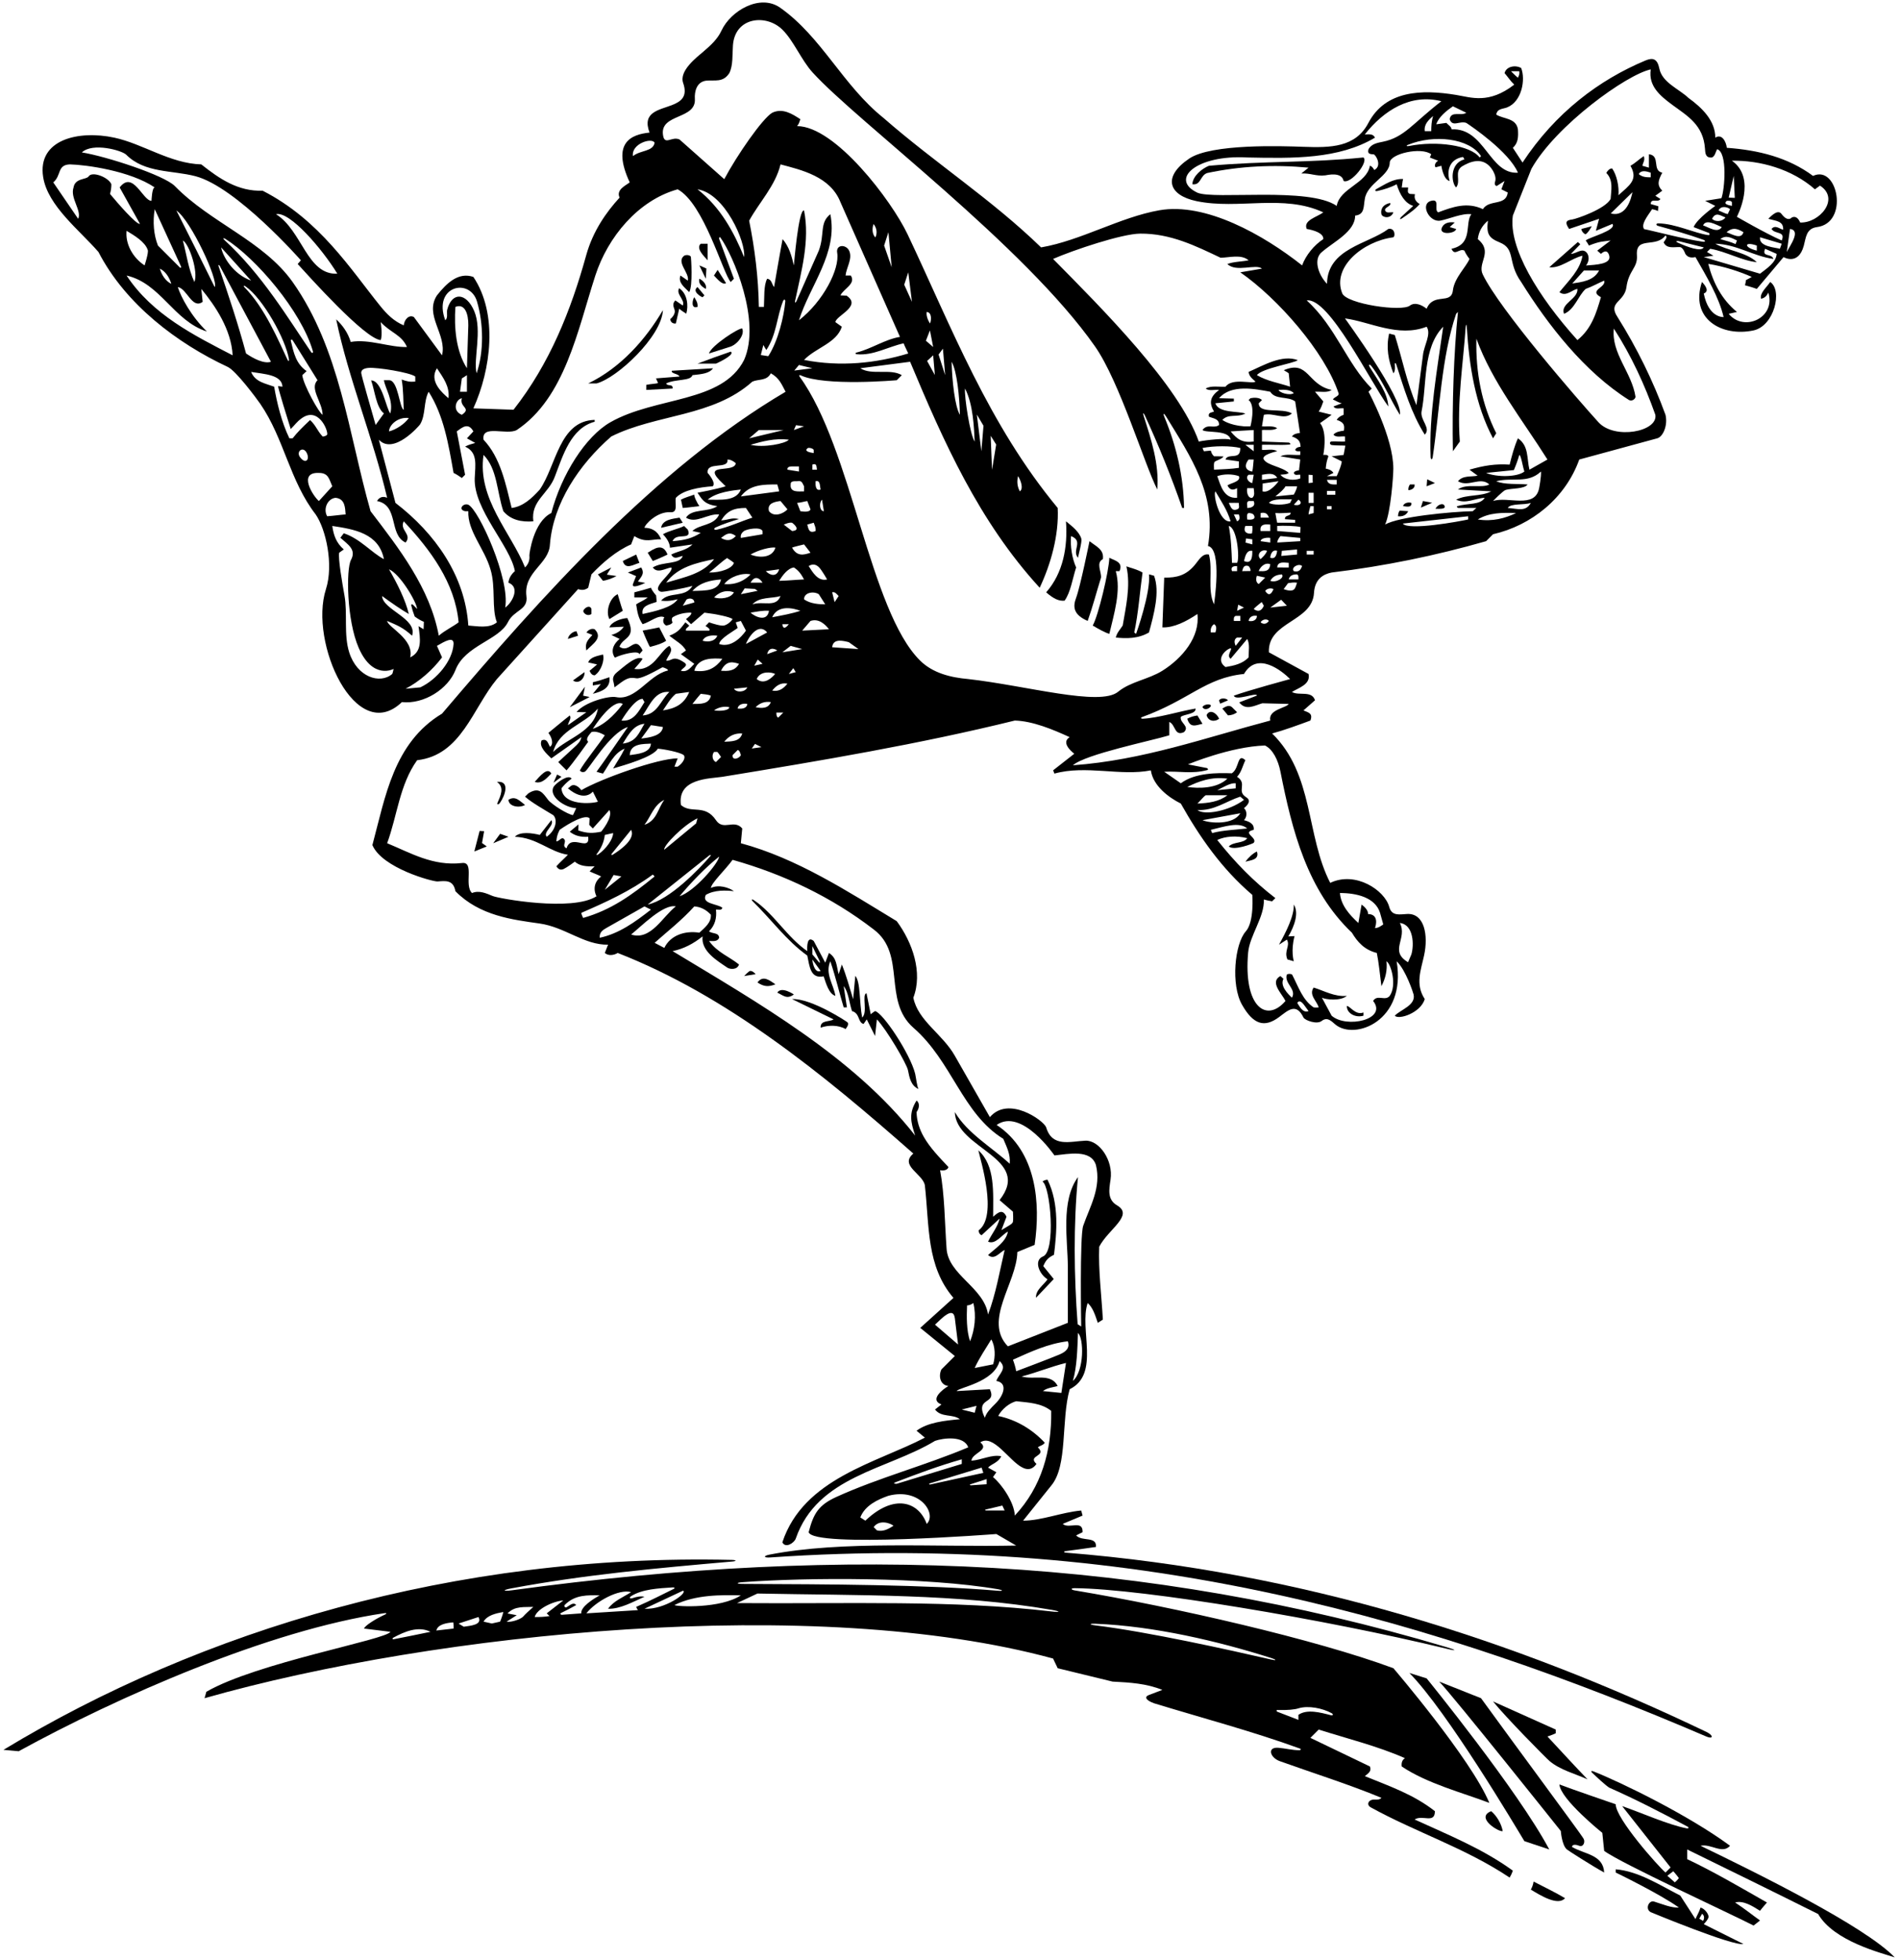 <?xml version="1.0" encoding="UTF-8"?>
<svg xmlns="http://www.w3.org/2000/svg" xmlns:xlink="http://www.w3.org/1999/xlink" width="412pt" height="425pt" viewBox="0 0 412 425" version="1.1">
<g id="surface1">
<path style=" stroke:none;fill-rule:nonzero;fill:rgb(0%,0%,0%);fill-opacity:1;" d="M 311.148 392.75 C 306.551 389.148 301.574 387.438 295.949 385.148 C 296.801 384.488 297.449 384.051 297.051 383.051 L 284.148 376.852 L 285.949 375.051 C 292.25 377.051 298.688 378.625 304.648 381.25 C 304.051 381.648 303.852 382.25 303.949 383.051 C 309.449 386.75 317.148 388.75 322.949 390.949 C 319.016 381.449 302.148 361.75 302.148 361.75 C 285.34 355.508 254.723 348.496 233.074 344.879 C 232.184 344.73 232.098 344.379 233.094 344.391 C 248.004 344.531 287.633 351.184 313.594 357.5 C 316.008 358.09 315.914 357.84 313.648 357.168 C 248.52 337.789 184.156 334.871 110.988 344.848 C 108.977 345.121 108.898 344.801 110.934 344.422 C 126.621 341.496 141.984 340.082 158.805 338.609 C 159.781 338.523 159.707 338.285 158.688 338.262 C 98.535 336.852 43.426 353.586 0.75 379.449 L 4.051 379.75 C 25.375 368.047 58.227 353.5 83.383 349.805 C 83.828 349.738 83.926 349.91 83.492 350.105 C 81.465 351.027 79.031 352.574 78.949 353.148 L 84.648 353.852 C 83.852 355.551 55.648 360.551 44.75 366.852 L 44.352 368.25 C 94.672 353.934 176.953 345.633 228.352 359.648 L 229.352 361.75 L 241.25 364.648 C 245.148 364.852 248.551 365.051 252.051 366.449 L 249.148 367.551 C 248.105 367.93 248.402 368.688 250.25 369.352 C 260.809 372.578 271.559 375.418 281.938 379.191 C 282.176 379.277 282.062 379.531 281.75 379.531 C 280.344 379.547 278.715 379.121 277.207 379 C 274.695 378.797 275.387 381.133 277.508 381.898 C 284.898 384.551 292.359 386.879 299.551 389.852 C 299.188 390.285 298.617 390.246 298.062 390.23 C 296.699 390.191 296.223 391.359 297.227 391.914 C 307.098 397.359 317.805 400.754 327.352 407.148 C 327.648 406.648 327.852 406.227 328.051 405.648 C 321.449 400.852 313.949 397.852 306.75 394.551 C 308.449 393.449 311.148 395.551 311.148 392.75 Z M 85.441 355.449 C 85.086 355.516 84.977 355.293 85.309 355.113 C 87.719 353.801 90.715 352.531 93.352 353.852 C 90.469 354.438 88.215 354.926 85.441 355.449 Z M 98.352 353.148 L 94.613 353.574 C 94.949 352.199 96.863 351.926 98.289 351.801 C 98.387 352.199 98.352 353.148 98.352 353.148 Z M 100.551 352.75 C 100.25 352.523 99.801 352.336 99.449 352.051 L 103.75 350.648 C 104.676 352.375 101.938 352.539 100.551 352.75 Z M 108.449 351.648 L 106.648 352.051 C 106.012 351.898 105.539 351.801 104.852 351.648 C 105.648 350.25 107.551 349.852 109.148 349.551 C 109 350.273 108.449 351.648 108.449 351.648 Z M 160.992 343.094 C 174.934 342.047 200.809 341.934 216.438 344.625 C 217.562 344.816 217.535 345.043 216.438 344.953 C 200.688 343.613 179.547 343.547 161 343.469 C 159.668 343.461 159.539 343.203 160.992 343.094 Z M 113.473 350.52 C 113.039 351.051 110.926 351.863 109.852 351.648 L 112.051 350.25 L 110.051 349.875 C 111.648 348.176 113.738 348.551 115.648 348.449 C 114.727 349.301 113.906 349.988 113.473 350.52 Z M 115.949 350.648 C 116.312 349 119.75 347.25 122.148 347.051 L 118.551 349.852 L 119.164 350.438 C 118.023 350.613 117.25 350.648 115.949 350.648 Z M 126.051 349.852 L 121.754 350.168 C 121.754 350.168 121.297 349.945 121.613 349.793 C 122.758 349.242 123.855 348.676 124.949 348.051 C 124.34 347.352 123.664 348.047 122.883 348.512 C 122.527 348.719 122.219 348.27 122.461 348.023 C 124.703 345.758 127.484 345.902 130.051 345.949 C 128.762 346.637 125.852 348.449 126.051 349.852 Z M 127.148 349.852 C 129.199 347.227 134.238 344.5 136.852 345.25 C 135.148 346.352 133.051 347.148 131.852 348.852 C 134.449 348.949 137.25 347.352 139.75 346.25 C 138.996 346.078 138.074 346.238 137.199 346.539 C 136.566 346.762 136.332 346.453 136.867 346.113 C 139.254 344.605 142.766 344.422 145.938 344.219 C 146.277 344.195 146.395 344.406 146.086 344.551 C 144.035 345.535 141.168 347.059 137.949 348.449 C 138.039 348.664 138.148 348.949 138.352 349.148 Z M 148.102 344.938 C 149.25 345.363 144.125 349.086 139.75 348.852 Z M 146.25 348.051 C 150.852 345.75 156.551 345.852 160.648 345.949 C 156.25 348.852 146.75 348.414 146.25 348.051 Z M 227.938 349.434 C 206.594 346.93 184.281 347.809 159.824 347.625 L 164.25 345.551 C 186.301 346.004 207.516 345.547 228.059 349.094 C 230.062 349.441 229.984 349.672 227.938 349.434 Z M 275.555 359.844 C 266.535 357.773 249.008 353.871 237.637 352.473 C 236.078 352.281 236.141 352.051 237.559 352.105 C 250.211 352.598 264.152 355.879 275.652 359.535 C 276.812 359.906 276.938 360.16 275.555 359.844 Z M 281.551 371.852 L 281.551 372.949 L 276.902 371.156 C 276.902 371.156 276.637 370.793 277 370.809 C 279.234 370.879 280.797 370.699 281.551 370.449 C 283.691 369.789 286.773 370.414 288.754 371.496 C 289.176 371.73 289.059 372.055 288.637 371.949 C 286.238 371.324 283.422 370.574 281.551 371.852 "/>
<path style=" stroke:none;fill-rule:nonzero;fill:rgb(0%,0%,0%);fill-opacity:1;" d="M 21.352 54.648 C 27.25 66.051 38.449 74.449 49.352 79.551 C 51.148 80.352 55.648 86.43 56.441 87.578 C 61.613 95.102 62.812 104.266 68.449 111.551 C 70.656 114.73 72.391 122.418 70.676 127.766 C 66.949 139.371 77.184 161.801 87.148 152.25 C 91.934 152.758 97.168 149.41 98.777 145.262 C 100.844 139.938 108.207 138.836 110.156 134.883 C 111.465 132.234 114.59 132.312 114.148 129.25 C 113.5 124 119.051 122.352 119.25 118.051 C 119.949 109.148 125.551 100.75 132.551 94.648 C 142.352 89.75 154.551 90.449 163.148 82.75 C 164.551 82.148 166.25 82.648 167.148 80.949 C 168.949 81.949 169.449 83.25 170.352 84.949 C 142.051 101.648 117.551 129.25 95.852 154.75 C 85.352 161.051 83.551 172.852 80.75 183.25 C 82.852 188.25 93.867 191.207 94.875 191.141 C 96.543 191.027 98.297 190.711 98.75 193.25 C 104.004 198.617 111.234 199.441 117 200.258 C 122.555 201.047 126.672 204.945 131.852 204.852 L 131.148 206.648 C 131.949 207.352 133.176 207.125 133.949 206.648 C 157.551 215.852 178.449 232.852 198.051 250.148 C 194.949 252.75 200.148 254.551 200.551 257.051 C 201.551 265.949 200.852 274.551 206.75 281.449 L 199.551 287.949 L 207.051 294.051 L 204.148 296.949 C 203.449 298.352 203.852 300.352 205.648 300.551 C 204.449 301.25 201.449 303.551 204.148 304.551 L 202.75 305.648 C 204.148 307.449 206.551 306.551 208.148 307.75 C 204.852 308.051 201.148 308.449 198.75 310.25 L 200.551 311.75 C 190.102 317.227 174.25 320.551 169.648 334.449 C 170.352 335.852 172.25 334.523 172.551 333.648 C 177.25 320.051 192.352 318.75 202.75 312.449 C 204.5 311.824 209.051 311.25 209.949 313.852 C 200.594 317.797 190.645 320.395 181.422 324.578 C 177.469 326.371 176.406 328.199 175.352 332.25 C 176.352 335.727 216.051 332.648 216.051 332.648 L 220.352 335.148 C 202.996 335.516 182.695 334.031 166.871 337.113 C 165.461 337.387 165.586 337.832 167 337.73 C 247.316 332.152 312.633 351.957 370.023 376.566 C 371.406 377.16 371.66 376.43 370.18 375.637 C 328.578 355.672 282.445 340.824 231.191 336.695 C 230.578 336.645 230.574 336.414 231.184 336.34 C 233.34 336.074 235.465 335.762 237.648 335.449 C 237.852 333.051 234.648 334.352 233.352 332.949 L 234.75 332.25 C 234.852 329.449 231.75 331.648 230.449 330.449 L 234.75 328.648 L 234.449 327.551 C 230.148 327.949 225.852 329.75 221.852 329.75 L 227.949 322.148 C 231.574 317.836 230.051 308.051 231.949 301.25 C 238.648 297.949 233.949 288.148 235.852 282.551 C 236.898 283.488 237.375 284.836 238.051 286.852 L 239.148 286.148 C 238.852 280.852 238.148 275.352 238.352 270.352 C 240.312 266.555 245.934 263.547 242.242 261.391 C 240.09 260.137 240.477 258.016 240.812 255.805 C 241.453 251.602 238.32 247.223 235.375 247.352 C 232.027 247.496 228.145 248.859 226.852 244.449 C 226.238 242.898 218.648 237.551 214.648 242.25 L 207.051 228.949 C 204.375 224.211 199.051 221.352 198.051 216.352 C 200.148 210.852 197.852 204.352 194.449 199.75 C 183.727 193.25 172.852 186.148 160.648 182.852 L 160.949 179.648 C 159.148 177.551 156.852 180.25 155.25 177.852 C 152.84 174.238 149.852 176.551 147.648 174.551 C 146.852 168.75 153.914 168.863 156.648 168.449 C 178.051 164.949 199.352 161.352 220.051 156.25 C 223.949 156.352 228.387 158.211 231.949 159.852 C 230.148 160.949 232.051 162.75 232.949 163.449 L 228.352 167.051 C 228.449 167.148 228.5 167.477 228.648 167.75 C 235.449 165.852 243.051 168.352 249.551 167.051 C 250.051 170.449 253.449 172.949 256.051 174.25 C 260.051 181.352 264.852 188.352 271.551 194.051 C 271.551 194.051 272.016 199.875 270.148 201.957 C 267.73 204.652 266.863 213.543 269.32 217.871 C 271.762 222.176 274.176 222.938 277.395 220.523 C 279.328 219.074 281.07 217.375 282.648 220.648 C 282.965 221.262 285.625 222.25 286.648 221.352 C 287.875 220.465 288.68 221.43 289.574 222.172 C 293.766 225.637 305.016 221.434 302.852 208.449 C 304.852 210.352 306.453 215.316 306.527 215.652 C 307.043 218.008 303.676 218.938 302.449 220.25 C 303.285 221.207 308.047 219.66 308.949 216.648 C 306.824 213.43 308.133 210.316 308.812 207.137 C 309.73 202.84 308.91 198.059 305.188 198.191 C 303.559 198.254 301.809 198.766 301.238 196.645 C 300.273 193.055 293.938 188.82 288.449 191.449 C 283.148 181.148 284.949 167.949 275.852 159.051 C 278.414 158.363 281.613 157.188 284.148 156.25 C 284.75 154.648 283.715 154.523 282.648 154.051 L 285.148 151.852 C 284.449 149.648 281.648 150.949 280.148 150.051 C 281.551 149.148 284.25 148.449 283.75 146.148 L 275.148 141.449 C 274.871 134.746 284.566 134.891 284.93 128.562 C 285.102 125.57 286.945 124.504 288.75 124.148 C 300.352 122.75 311.449 120.449 322.25 117.352 L 323.75 115.852 C 332.051 113.949 339.449 108.051 342.449 99.648 L 359.352 95.051 C 360.602 94.727 361.699 92.25 361.148 89.949 C 358.449 82.551 354.949 75.449 350.75 68.75 C 348.586 65.527 352.16 65.551 352.664 62.379 C 353.145 58.559 355.156 58.141 354.953 55.379 C 354.789 53.105 355.941 52.82 357.379 52.637 C 358.66 52.473 360.164 52.395 361.148 51.051 C 361.648 51.398 361.164 51.938 360.75 52.551 C 361.383 54.008 362.984 53.535 364.25 53.582 C 364.977 53.609 365.449 55.051 365.449 55.051 C 365.965 55.852 366.75 55.949 367.648 55.75 C 370.051 59.949 372.75 64.449 373.75 68.75 C 373.75 68.75 370.523 69.035 369.449 63.648 C 370.75 63.148 369.75 61.852 369.051 61.148 C 366.387 69.145 373.367 73.113 380.25 71.648 C 384.707 70.684 386.602 62.984 383.852 61.148 C 383.023 62.387 381.574 63.523 381.863 64.773 C 382.664 64.676 383.148 64.062 383.449 63.461 C 385.141 68.906 378.176 72.09 374.852 68.051 L 376.648 67.648 C 373.352 64.949 371.477 61.324 370.426 57.227 C 373.727 57.727 377.375 58.926 379.852 60.051 C 379.852 60.051 378.574 60.812 378.625 60.676 C 378.625 60.676 378.488 61.523 378.387 61.863 C 378.387 61.863 379.949 62.273 380.949 62.648 L 386.75 55.75 C 386.75 55.75 389.938 57.668 391.133 53.297 C 391.621 51.512 391.637 49.586 393.949 49.25 C 401.055 48.383 398.512 35.609 393.148 38.148 C 387.75 34.148 381.352 32.551 374.449 32.051 C 374.273 30.625 373.352 28.949 371.949 29.852 C 371.949 26.148 369.051 23.352 366.148 21.25 C 364.109 19.301 360.418 17.898 359.82 14.887 C 359.398 12.785 358.469 12.422 356.816 13.113 C 346.746 17.328 337.281 24.418 330.148 35.25 L 328.051 32.051 C 329.227 31 329.25 29.648 329.148 28.051 C 328.75 25.551 326.051 25.852 324.449 24.852 C 324.676 23.5 325.855 23.668 326.812 23.289 C 330.008 22.02 330.84 17.227 329.852 14.75 C 328.648 14.051 326.648 14.352 326.25 15.852 C 326.949 16.648 327.551 17.602 328.352 18.352 C 322.824 22.629 319.016 21.121 315.758 20.586 C 308.266 19.352 300.426 19.594 296.715 26.672 C 293.93 31.98 288.508 32.051 282.621 31.836 C 278.016 31.664 262.684 31.137 257.879 34.383 C 252.031 38.336 253.32 42.34 259.488 43.621 C 268.555 45.504 278.289 42.023 286.949 46.051 C 285.551 47.102 282.551 47.75 283.352 49.648 C 284.852 49.898 287.051 50.551 286.949 51.852 C 284.949 53.148 283.148 55.352 282.352 57.551 C 274.008 50.945 261.43 43.824 251.391 45.598 C 242.824 47.109 234.426 52.152 225.75 53.648 C 215.051 43.25 202.75 35.352 191.551 25.551 C 182.754 18.5 178.172 8.016 169.18 1.676 C 164.809 -1.406 158.441 2.328 156.441 6.648 C 155.598 8.48 154.098 9.844 152.555 11.164 C 151.043 12.453 147.215 15.371 148.137 17.996 C 149.176 20.965 147.652 22.039 145.691 22.797 C 142.879 23.883 139.164 24.312 140.852 28.75 C 136.906 29.145 132.527 30.891 136.551 39.551 C 135.648 40.25 133.551 41.148 134.352 42.852 C 131.438 46.027 128.559 50.141 127.117 55.34 C 123.805 67.312 119.215 78.84 111.352 88.852 L 102.648 88.551 C 106.449 80.148 108.051 68.148 102.648 60.051 C 99.449 58.949 96.926 61.301 94.75 64.051 C 91.949 68.352 96.949 72.551 95.852 77.051 L 89.75 68.75 C 88.648 68.148 87.648 69.352 87.551 70.551 C 85.406 69.664 83.871 68.109 82.469 66.371 C 76.051 58.434 69.359 47.699 56.949 41.352 C 51.648 41.551 47.551 38.75 43.648 35.648 C 36.875 35.449 31.023 31.191 24.781 29.848 C 17.02 28.18 8.066 30.258 9.359 38.398 C 10.352 44.656 17.297 49.949 21.352 54.648 Z M 303.551 200.148 C 306.551 200.477 306.648 204.949 306.051 206.949 L 305.324 208.66 C 301.125 206.16 305.273 203.551 303.551 200.148 Z M 327.648 15.449 L 329.449 15.449 C 329.539 16.012 329.375 16.398 329.148 16.852 C 328.852 16.648 327.949 15.75 327.648 15.449 Z M 27.449 59.75 C 34.852 61.449 37.648 69.586 44.863 71.887 C 41.461 68.586 39.238 64.426 38.551 62.25 C 40.551 62.551 41.648 67.148 43.949 65.449 L 43.648 62.648 C 46.676 66.301 50.148 71.449 50.449 77.051 C 42.148 72.75 33.051 68.25 27.449 59.75 Z M 27.449 50.051 C 29.113 51.062 31.445 52.41 32.047 54.227 C 32.25 54.832 31.352 57.551 31.352 57.551 C 28.75 55.852 27.148 52.852 27.449 50.051 Z M 38.25 45.648 C 41.426 47.824 47.449 60.898 46.551 62.25 C 44.449 57.949 41.051 51.148 38.25 45.648 Z M 42.148 61.148 C 40.852 58.352 40.449 55.148 39.648 52.148 C 41.051 52.91 43.051 59.051 42.148 61.148 Z M 39.32 57.934 L 39.094 58.094 L 34.25 53.25 C 33.336 50.977 33.086 48.062 33.551 45.352 Z M 37.148 61.551 C 35.852 60.949 35.051 59.551 34.648 58.25 C 35.949 58.852 36.75 60.25 37.148 61.551 Z M 47.398 57.742 C 47.215 57.207 47.633 57.621 47.633 57.621 L 58.75 78.449 C 57.25 78.949 54.949 77.75 53.352 76.648 C 51.676 70.395 49.473 63.758 47.398 57.742 Z M 69.949 89.949 C 69.25 89.66 65.762 83.449 65.551 81.352 L 66.488 80.477 C 64.18 78.879 63.695 76.547 63.066 73.922 C 62.969 73.504 63.418 73.723 63.418 73.723 L 68.852 82.449 C 67.039 84.25 69.949 87.25 69.949 89.949 Z M 67.457 76.34 C 62.449 68.98 56.77 59.465 48.648 52.031 C 48.289 51.699 48.418 51.52 48.879 51.809 C 55.508 55.984 65.301 67.43 67.836 76.117 C 67.957 76.535 67.691 76.684 67.457 76.34 Z M 62.672 77.992 C 62.719 78.301 62.508 78.352 62.383 78.09 C 60.312 73.715 57.461 66.805 52.953 62.23 C 52.723 61.996 52.91 61.867 53.258 62.113 C 57.016 64.742 61.988 73.59 62.672 77.992 Z M 54.449 60.852 C 50.551 59.449 48.336 55.676 47.949 53.648 Z M 62.75 95.051 C 61.051 91.551 60.051 87.352 59.449 83.852 C 57.523 83.137 55.352 82.852 54.449 80.648 C 57.301 81.125 61.113 81.238 61.25 83.852 L 60.289 83.727 C 60.426 84.648 62.336 90.836 63.039 93.035 C 63.984 92.105 64.305 91.527 65.336 90.758 C 69 88.023 71.18 93.324 70.949 94.25 C 70.711 94.562 70.113 94.688 69.949 94.648 C 68.75 93.352 68.539 92.285 67.238 91.086 C 65.336 92.887 64.562 93.66 63.449 95.051 Z M 65.055 99.133 C 64.133 97.883 65.754 96.637 66.535 98.262 C 67.223 99.703 66.242 100.738 65.055 99.133 Z M 69.148 102.551 C 71.25 102.535 71.375 103.961 72.051 105.449 L 69.148 108.648 C 67.852 107.551 64.551 102.352 69.148 102.551 Z M 70.949 111.949 C 70.051 110.449 70.949 108.148 72.75 107.949 C 74.852 108.148 74.824 110.125 74.949 111.551 C 73.852 111.625 72.352 111.852 70.949 111.949 Z M 85.051 146.148 C 82.391 148.43 77.438 146.844 75.73 141.484 C 74.504 137.645 75.387 132.977 74.703 129.172 C 74.246 126.637 73.266 120.988 73.551 119.852 L 74.551 119.148 C 72.949 117.75 72.352 116.16 72.051 114.051 C 76.836 114.773 82.148 115.648 83.25 121.25 C 80.551 119.852 78.137 116.836 74.539 115.637 L 73.812 116.613 C 75.422 118.074 77.34 119.141 76.105 121.426 C 75.047 123.387 75.137 134.453 77.793 140.512 C 80.867 147.52 85.352 145.051 85.352 145.051 C 85.262 145.438 85.176 145.875 85.051 146.148 Z M 83.949 134.648 C 86.25 135.648 87.352 136.051 89.352 137.852 C 90.586 134.137 82.988 132.238 82.852 129.25 C 84.762 130.648 87.074 132.25 88.648 133.148 C 87.949 130.148 86.148 126.551 84.352 123.449 C 86.75 124.449 90.352 130.551 90.449 132.051 C 90.176 131.762 89.902 131.508 89.648 131.23 C 89.395 130.949 89.105 130.988 89.188 131.328 C 89.371 132.09 89.578 132.785 89.926 133.688 C 90.727 134.285 91.398 134.637 91.914 134.836 L 91.852 136.449 L 90.75 135.785 C 91.113 138.449 91.648 141.25 88.949 142.551 C 89.855 138.57 84.086 136.012 83.949 134.648 Z M 91.148 149.051 L 87.949 149.352 C 90.852 147.852 93.75 145.352 95.852 142.551 L 94.75 140.051 C 96.398 139.102 98.426 137.887 98.352 139.648 C 98.148 143.25 94.75 147.352 91.148 149.051 Z M 166.602 77.238 L 164.977 76.988 L 165.523 74.812 C 165.75 75.211 166.012 75.66 166.176 75.898 C 168.422 72.488 168.387 68.871 169.805 65.273 C 169.969 64.863 170.328 64.883 170.281 65.379 C 169.992 68.594 168.766 73.859 166.602 77.238 Z M 169.699 51.852 C 169.164 54.625 167.852 62.25 167.852 62.25 C 167.352 61.648 167.352 60.551 166.352 60.449 C 165.562 61.875 165.773 64.613 165.648 66.551 L 164.551 66.551 C 164.449 60.051 163.648 53.852 162.449 47.852 C 164.648 43.852 168.148 40.25 169.25 35.648 C 173.75 36.852 180.051 38.25 182.25 43.852 L 195.148 73.051 C 191.871 73.598 189.004 75.637 185.723 76.449 C 185.402 76.527 185.457 76.785 185.805 76.816 C 189.371 77.152 192.578 75.18 195.949 74.449 C 196.25 75.25 196.648 75.949 196.949 76.648 C 190.051 78.75 182.273 79.602 174.352 78.051 C 176.949 75.352 181.352 74.449 182.551 70.852 L 181.148 69.852 C 181.25 68.449 186.977 66.41 183.574 64.113 L 182.25 64.051 C 182.852 62.648 185.688 61.551 184.488 59.75 L 183.352 59.75 C 183.523 58.016 184.898 56.133 184.156 54.426 C 183.508 52.934 181.223 52.965 181.535 54.812 C 182.133 58.336 178.473 65.402 173.25 69.449 C 175.648 61.852 181.75 54.852 180.051 46.449 C 177.648 48.352 178.887 50.762 177.551 54.352 C 175.938 57.934 174.324 61.68 172.711 65.297 C 172.523 65.715 172.32 65.691 172.41 65.258 C 173.73 58.93 175.66 52.203 174.352 45.648 C 173.148 45.25 172.148 57.551 172.148 57.551 C 171.648 55.551 171.164 53.551 169.699 51.852 Z M 189.418 48.582 C 190.188 49.48 190.234 50.66 189.816 51.484 C 189.117 50.781 189.078 49.586 189.418 48.582 Z M 191.715 53.25 L 192.648 50.352 L 193.352 57.949 Z M 196.074 61.738 L 196.949 59.051 L 197.75 65.449 Z M 167.449 133.852 C 168.648 131.051 172.102 131.887 173.551 132.449 C 171.688 133.074 169.551 133.449 167.449 133.852 Z M 171.051 135.352 C 169.715 137.074 169.648 135.352 169.648 135.352 Z M 156.648 142.852 C 155.148 144.852 153.449 145.852 150.551 145.449 C 151.352 142.449 154.84 142.75 156.648 142.852 Z M 152.352 138.949 C 152.852 137.75 154.551 137.711 155.551 137.852 C 155.137 138.875 153.949 139.352 152.352 138.949 Z M 160.25 143.949 C 159.352 145.551 157.852 145.551 156.352 145.449 C 157.539 142.977 159.188 143.637 160.25 143.949 Z M 155.949 139.648 C 156.051 138.449 159.262 136.762 159.965 136.16 C 159.762 135.66 159.637 135.199 159.551 134.949 L 160.648 134.648 L 161.75 136.75 C 161.75 136.75 159.164 140.773 155.949 139.648 Z M 150.148 128.148 C 151.852 126.25 154.051 125.852 156.352 125.648 C 155.746 128.137 153.316 128.066 150.148 128.148 Z M 150.551 130.648 L 148.051 131.352 L 148.875 130 C 149.562 129.574 150.59 129.812 150.551 130.648 Z M 157.68 121.004 C 157.656 120.969 157.672 120.949 157.75 120.949 C 157.727 120.965 157.703 120.988 157.68 121.004 C 157.758 121.129 158.512 121.492 159.148 122.051 C 158.789 123.273 156.215 124.199 153.75 124.148 C 155.184 123.098 156.461 121.781 157.68 121.004 Z M 144.449 126.352 C 146.914 122.949 151.051 122.051 154.852 121.25 C 152.449 124.438 148.449 125.148 144.449 126.352 Z M 156.375 112.852 C 157.676 110.75 159.148 110.148 161.75 110.148 L 163.148 112.25 C 160.559 113.086 158.109 114.27 155.387 114.871 C 154.855 114.988 154.664 114.613 155.191 114.367 C 156.777 113.629 158.703 113.02 160.25 112.551 C 158.551 112.176 158.074 112.75 156.375 112.852 Z M 173.25 102.25 L 170.75 101.852 C 170.648 101.051 171.648 101.148 172.148 101.148 L 173.25 101.148 Z M 174.352 105.449 L 174.352 106.551 C 173.148 106.551 171.25 106.852 171.449 105.051 C 171.352 104.25 172.352 104.352 172.852 104.352 C 173.949 104.148 173.949 104.75 174.352 105.449 Z M 171.75 113.352 C 172.625 113.988 173.449 115.051 171.75 115.148 L 169.949 113.75 C 170.551 113.551 171.051 113.25 171.75 113.352 Z M 175.75 119.852 C 174.215 120.387 172.812 120.676 171.75 118.75 C 171.852 118.648 174.352 118.051 174.352 118.051 Z M 175.051 113.75 C 175.449 113.648 176.051 113.449 176.449 113.352 C 176.648 113.949 176.949 114.449 176.852 115.148 C 175.449 115.75 175.301 114.727 175.051 113.75 Z M 166.75 110.852 C 166.25 109.051 168.188 108.773 169.25 108.648 L 170.75 110.449 C 169.949 111.352 167.852 112.25 166.75 110.852 Z M 157.051 126.648 C 158.25 125.051 160.938 124.16 162.75 124.551 C 162.75 124.551 160.688 127.023 157.051 126.648 Z M 165.352 126.352 L 162.75 126.352 C 164.023 124.074 165.352 126.352 165.352 126.352 Z M 161.477 127.586 L 163.691 127.703 L 164.293 128.121 L 160.648 128.852 Z M 163.148 131.051 C 164.75 129.352 167.25 129.852 169.25 129.25 C 168.25 131.852 165.551 130.25 163.148 131.051 Z M 166.75 132.449 C 166.352 134.949 163.762 133.785 162.75 132.852 C 164.051 132.648 165.352 132.352 166.75 132.449 Z M 166.051 123.852 L 168.949 123.449 C 168.449 125.148 167.051 124.852 166.051 123.852 Z M 168.148 118.75 C 167.449 121.051 164.59 121.012 162.75 120.25 C 164.449 119.25 167.164 118.562 168.148 118.75 Z M 165.352 115.852 L 160.648 116.648 C 160.527 116.031 160.816 115.551 161.273 115.199 C 161.93 114.699 164.914 114.176 165.352 115.148 Z M 159.562 116.227 C 158.562 117.324 157.551 117.352 156.352 116.648 C 157.488 115.785 158.164 115.227 159.562 116.227 Z M 159.148 128.449 C 158.449 129.75 156.176 129.988 154.852 129.551 C 154.852 129.551 156.551 127.477 159.148 128.449 Z M 166.352 137.148 L 161.75 139.648 C 162.102 138.586 164.352 134.75 166.352 137.148 Z M 164.312 143.023 L 165.352 143.949 L 163.551 144.352 Z M 168.082 146.148 C 167.496 146.836 165.781 148.648 164.082 147.25 C 164.883 145.352 167.406 145.762 168.082 146.148 Z M 166.352 141.852 C 166.824 139.824 168.551 141.051 168.551 141.051 Z M 168.949 125.949 C 169.648 124.852 170.75 123.25 172.148 123.051 C 173.199 123.727 173.738 124.512 174.352 125.648 C 172.051 125.75 170.977 125.91 168.949 125.949 Z M 177.551 128.852 L 178.949 131.051 C 177.75 131.051 175.648 130.949 174.352 129.949 C 174.352 128.449 176.449 128.148 177.551 128.852 Z M 175.352 122.75 C 176.301 122.148 177.051 122.449 177.637 123.062 C 178.227 123.676 179.352 125.648 179.352 125.648 C 177.352 126.148 176.188 124.035 175.352 122.75 Z M 178.25 108.352 L 178.648 110.852 C 177.727 110.863 177.551 109.051 178.25 108.352 Z M 176.852 104.352 C 177.949 104.051 177.75 105.551 177.949 106.148 C 176.852 106.551 176.801 105.238 176.852 104.352 Z M 176.148 101.852 L 176.148 100.75 C 177.148 100.352 177.039 101.199 177.148 101.852 Z M 176.449 98.25 C 175.676 98.137 174.188 97.852 175.188 97.148 C 175.59 97.051 176.25 97.227 176.449 97.551 Z M 175.051 108.648 L 175.75 110.449 C 175.551 111.148 174.102 110.938 173.551 110.852 L 172.852 109.051 C 173.613 109.012 174.352 108.75 175.051 108.648 Z M 172.148 93.25 L 172.613 92.199 L 174.352 92.449 Z M 172.238 80.352 L 173.25 79.148 L 176.148 79.852 Z M 171.051 95.352 C 170.324 96.211 165.551 97.148 162.75 96.449 C 165.238 95.738 168.051 94.949 171.051 95.352 Z M 164.551 93.25 L 169.949 93.25 L 162.449 95.051 Z M 168.551 105.051 C 168.699 105.648 168.898 106.137 168.949 106.551 L 160.648 107.648 C 162.551 105.051 165.551 105.051 168.551 105.051 Z M 153.449 108.352 C 155.449 106.648 159.102 106.336 160.648 106.148 C 159.648 108.75 156.148 108.352 153.449 108.352 Z M 126.051 197.949 C 131.352 195.648 136.648 193.25 141.551 189.648 L 141.949 190.051 C 136.949 194.148 132.449 197.352 126.449 199.051 C 126.312 198.738 126.102 198.363 126.051 197.949 Z M 123.551 180.352 C 124.648 181.25 125.949 181.551 127.551 181.449 C 127.949 184.852 123.852 180.648 122.852 183.949 C 121.824 183.477 122.727 182.738 122.449 182.148 C 121.852 181.148 121.352 182.449 120.648 182.449 C 120.699 181.785 120.75 181.125 121.352 179.949 C 123.398 178.512 126.914 176.488 127.852 177.449 L 127.773 178.863 L 128.551 179.648 L 132.148 175.648 C 133 177.227 130.352 180.352 130.352 180.352 C 128.648 180.688 127.387 180.773 125.387 180.074 C 125.414 179.676 125.438 178.773 125.438 178.773 Z M 129.371 185.234 C 130.336 183.98 130.973 182.629 131.148 181.051 L 132.949 180.648 C 132.961 181.918 131.496 184.031 129.727 185.273 C 129.473 185.453 129.238 185.406 129.371 185.234 Z M 132.871 185.332 C 132.438 185.598 132.617 185.172 132.617 185.172 L 136.852 179.949 C 137.867 181.98 134.426 184.379 132.871 185.332 Z M 134.75 190.051 L 131.148 192.949 L 133.062 189.738 Z M 139.75 178.852 C 141.148 177.051 141.75 174.551 144.051 173.449 C 142.613 175.363 142.449 177.949 139.75 178.852 Z M 130.051 203.352 C 129.949 202.148 130.715 201.676 131.449 201.25 L 139.75 196.551 L 141.148 197.25 C 137.676 199.961 134.25 202.449 130.051 203.352 Z M 136.852 202.648 C 138.949 200.977 143.852 195.949 146.551 196.551 C 143.75 198.648 141.148 204.051 136.852 202.648 Z M 144.051 205.551 L 141.949 204.449 C 144.75 201.949 147.852 199.551 150.551 196.551 C 151.949 196.648 153.137 197.273 154.148 198.352 C 154.25 200.051 152.852 201.148 151.648 202.25 C 148.449 201.75 145.352 202.852 144.051 205.551 Z M 202.75 287.25 C 204.039 286.086 206.699 283.086 207.051 285.852 L 207.75 291.551 Z M 207.449 301.648 C 207.812 300.875 215.488 299.801 216.75 295.148 C 218.551 296.75 216.551 297.949 216.051 299.449 C 218.664 299.926 217.582 302.668 215.832 304.395 C 214.883 305.336 213.902 306.27 213.551 307.449 C 211.301 302.785 216.227 304.711 214.648 301.25 Z M 210.352 290.852 C 209.551 288.449 209.602 285.574 209.699 283.074 C 210.102 283.074 210.727 282.863 211.051 282.551 C 211.75 285.25 211.352 288.449 210.352 290.852 Z M 214.949 290.449 C 215.852 291.949 215.852 294.25 215.352 295.852 L 211.352 296.648 C 212.352 294.449 213.75 292.449 214.949 290.449 Z M 208.551 305.648 L 211.75 304.852 L 211.352 306.352 Z M 194.277 321.383 C 198.949 319.586 203.613 317.848 208.551 316.449 L 208.551 317.449 L 194.434 321.758 C 194.434 321.758 193.27 321.77 194.277 321.383 Z M 212.852 318.25 L 213.227 319.387 L 201.609 321.926 L 201.449 321.727 Z M 190.148 331.852 L 189.449 331.148 C 190.648 329.449 193.023 330.262 193.75 330.852 C 192.949 331.352 191.648 332.25 190.148 331.852 Z M 200.949 330.449 C 199.203 325.629 193.887 323.816 187.648 329.75 L 186.551 329.051 C 187.551 326.449 190.352 325.148 192.648 324.352 C 199.605 322.535 203.195 328.363 200.949 330.449 Z M 210.285 321.914 L 213.949 320.738 L 213.949 321.852 L 210.438 322.09 Z M 213.688 327.551 L 213.621 327.363 L 217.352 326.477 L 217.852 327.551 Z M 220.051 328.648 C 219.949 325.75 217.125 321.75 215.324 320.301 L 216.051 319.25 L 214.25 318.25 C 214.949 317.449 216.512 317.176 217.113 315.773 C 214.914 315.375 213.051 316.551 210.648 316.75 C 210.75 315.051 214.676 314.477 212.574 312.773 C 215.375 310.875 218.852 316.801 221.648 318.199 C 222.75 318.801 223.852 318.75 224.75 317.449 C 222.648 315.551 227.148 315.852 225.051 313.852 C 225.551 313.449 226.148 313.449 226.551 312.852 C 223.852 309.949 220.352 307.852 216.449 307.051 C 217.25 305.551 218.852 304.25 220.352 303.852 C 223.051 304.148 225.852 304.25 227.949 305.949 C 228.051 314.648 225.852 322.449 220.051 328.648 Z M 230.148 302.051 L 226.148 301.648 C 227.051 300.949 228.227 300.863 229.352 300.551 C 227.852 297.648 224.324 299.285 221.523 298.488 C 224.949 297.602 227.852 296.352 231.148 295.551 Z M 229.789 293.699 C 228.016 294.477 220.352 297.352 220.352 297.352 C 220.227 296.574 219.949 295.648 219.648 294.852 C 223.449 293.148 227.25 291.352 231.551 290.852 C 232.047 292.293 231.16 293.105 229.789 293.699 Z M 232.648 299.449 C 233.551 296.25 233.602 292.75 233.75 289.051 C 235.039 290.176 235.148 297.25 232.648 299.449 Z M 228.648 250.551 C 231.648 250.25 236.551 249.148 237.648 252.648 C 238.828 257.559 236.367 261.566 234.887 265.797 C 234.105 268.031 234.449 287.648 234.449 287.648 L 233.676 287.148 C 232.887 276.625 232.75 265.551 233.75 255.25 C 229.949 260.449 231.539 268.988 231.551 274.648 L 231.551 286.852 L 218.551 291.949 C 213.148 286.352 220.465 278.211 220.602 271.5 L 224.352 269.949 C 225.648 260.949 224.836 249.73 216.113 243.938 C 221.562 240.156 228.648 250.551 228.648 250.551 Z M 158.852 186.449 C 169.852 189.551 180.289 194.477 189.488 201.574 C 196.574 206.949 191.352 216.949 198.051 222.852 C 206.449 230.148 208.648 241.449 217.551 246.949 C 218.25 248.648 219.148 250.25 218.949 252.352 C 215.148 248.852 209.75 245.75 207.051 241.148 C 207.25 249.148 223.949 251.051 216.75 260.25 L 219.648 262.75 C 219.664 263.035 219.75 264.426 219.648 264.949 C 219.5 265.461 218.664 265.812 217.148 266.75 C 217.551 265.75 217.852 264.852 218.25 263.852 C 217.449 262.148 216.539 262.785 215.352 263.852 C 215.352 258.648 215.852 252.75 212.148 249.449 C 212.559 251.395 216.461 263.668 212.199 266.812 C 212.199 267.113 212.352 267.648 212.852 267.852 L 216.75 264.25 C 216.352 266.051 215.051 267.551 214.25 269.25 C 215.852 269.949 217.148 267.852 218.551 267.051 C 218.227 269.211 215.789 270.75 214.25 272.148 C 215.648 273.352 216.75 271.551 217.852 271.051 C 216.75 275.75 215.949 280.551 214.25 285.051 C 213.387 279.148 205.523 276.449 205.25 270.648 C 204.852 265.051 204.852 259.148 203.852 253.75 C 204.363 253.91 205.551 253.812 205.648 253.051 C 203.691 250.973 201.664 248.895 200.316 246.523 C 199.395 244.902 198.789 243.141 198.75 241.148 C 199.398 240.285 199.449 239.148 198.75 238.648 C 197.051 241.352 197.449 243.25 198.449 246.25 C 185.051 229.148 164.352 217.449 145.852 206.25 C 148.25 205.75 150.352 204.648 152.352 203.051 C 151.949 206.25 155.551 208.352 157.75 209.852 C 158.34 210.211 159.852 210.352 160.25 209.148 C 158.148 207.449 155.551 206.551 153.75 204.051 C 154.648 204.051 155.551 204.25 155.949 203.352 C 155.852 202.148 154.449 202.551 153.75 201.949 C 155.051 200.648 155.449 199.051 155.25 197.25 C 155.648 197.148 156.449 197.551 156.648 196.852 C 155.551 195.949 152.051 196.051 153.051 194.051 C 154.949 192.949 157.352 193.051 159.148 193.25 C 158.051 192.449 155.852 191.75 154.148 192.551 C 154.25 191.449 157.352 188.551 158.852 186.449 Z M 155.949 185.75 C 155.699 187.312 150.648 193.25 147.352 194.352 C 149.852 191.352 153.148 187.949 155.949 185.75 Z M 153.996 185.684 C 151.613 188.445 145.215 195.148 140.449 196.148 L 153.797 185.492 C 153.797 185.492 154.414 185.203 153.996 185.684 Z M 151.25 177.449 L 150.949 178.551 L 144.051 184.25 C 143.762 183.426 148.25 178.852 151.25 177.449 Z M 143.75 154.051 C 144.688 152.727 145.25 151.551 146.551 150.449 L 149.449 150.051 C 148.352 152.75 146.352 153.648 143.75 154.051 Z M 135.051 152.648 C 134.188 153.812 131.738 156.949 128.551 158.051 C 128.551 158.051 132.773 151.312 135.051 152.648 Z M 119.949 163.051 C 121.25 158.148 126.648 157.148 129.648 153.648 C 128.75 158.75 123.148 159.949 119.949 163.051 Z M 139.352 151.551 L 139.75 152.25 C 138.551 154.148 137.449 156.551 134.75 156.25 C 134.75 156.25 137.551 151.449 139.352 151.551 Z M 139.75 156.949 C 138.512 158.938 138.051 160.852 135.051 161.25 C 136.426 159.012 137.5 157.176 139.75 156.949 Z M 141.148 161.25 C 141.051 163.352 138.062 163.512 136.551 163.75 C 136.648 161.148 139.613 161.352 141.148 161.25 Z M 139.051 160.148 C 139.812 159.086 140.398 158.336 141.148 157.25 C 142.289 157.387 142.949 157.551 143.75 157.648 C 143.551 159.551 140.852 159.949 139.051 160.148 Z M 139.352 155.148 C 140.949 152.852 142.051 149.75 145.148 150.051 C 143.25 151.852 142.551 154.949 139.352 155.148 Z M 147.648 145.449 C 147.949 144.852 149.449 144.352 148.352 143.648 C 145.824 141.938 145.75 143.449 144.449 143.25 C 144.965 141.949 146.125 141.137 145.148 140.051 C 142.949 141.25 141.75 145.648 137.551 145.051 C 138.227 144.273 138.801 143.699 139.352 142.852 C 137.98 141.992 135.137 144.719 133.785 145.781 C 133.27 146.191 132.824 146.793 132.949 147.551 C 133.148 148.25 133.25 149.051 133.25 149.051 C 135.484 147.391 136.117 146.738 137.945 147.078 C 138.898 147.281 141.496 145.871 143.625 144.711 C 144.023 144.711 145.246 145.297 144.715 145.43 C 140.613 146.441 137.879 152.012 133.578 151.168 C 131.957 150.848 126.812 152.254 125.023 154.398 L 127.148 154.449 L 123.148 157.25 C 123.25 156.551 123.988 155.785 123.551 155.148 C 121.75 156.551 120.289 157.824 118.914 158.926 C 119.613 159.824 120.148 161.352 119.25 161.949 C 118.852 161.25 118.648 160.051 117.449 160.551 C 116.75 161.949 118.648 163.551 119.551 164.449 L 126.051 159.852 C 125.961 160.715 125.242 161.395 124.539 162.039 C 123.699 162.809 121.051 165.25 121.051 165.25 L 122.852 167.051 C 124.148 165.648 127.551 160.852 127.551 160.852 C 126.863 160.25 127.75 159.352 128.25 158.75 C 129.449 158.352 131.148 159.449 131.148 159.449 C 130.051 161.148 126.637 165.363 125.75 167.051 C 125.898 167.422 126.434 167.516 126.824 167.336 C 127.629 166.961 132.152 158.953 136.148 157.648 C 134.551 159.949 130.477 165.863 129.352 167.352 C 129.738 167.488 130.352 167.648 130.75 167.75 C 132.062 165.836 133.148 163.25 135.449 162.352 C 134.59 164.113 133.75 165.25 132.949 166.648 C 135.578 165.859 141.586 164.172 142.648 162.352 C 144 162.449 147.367 163.102 148.203 163.703 C 148.707 164.062 148.375 165.273 146.949 166.25 L 146.25 166.25 L 146.949 164.449 C 142.648 164.449 130.25 168.898 126.051 171.352 C 125.648 170.75 124.449 169.648 123.551 170.648 L 123.148 170.949 C 126.801 174.051 128.551 171.648 128.551 171.648 L 129.648 173.852 C 128.344 174.285 122.023 174.781 121.75 170.949 C 121.75 170.949 122.523 169.852 123.949 168.852 C 123.25 167.75 120.477 169.898 120.066 170.594 C 118.867 172.641 122.457 175.152 124.949 175.25 L 124.25 176.75 C 123.148 176.648 119.598 174.441 118.809 173.395 C 117.672 171.879 116.852 170.574 114.551 172.051 L 113.852 172.75 C 115.148 173.949 118.039 175.586 119.949 176.75 C 120.926 177.625 120.648 179.949 118.551 181.449 C 117.648 180.449 120.352 178.949 119.551 177.852 L 117.051 181.051 C 115.449 180.648 112.75 180.25 111.648 181.449 C 116.5 181.66 119.125 184.738 123.148 185.352 C 122.262 186.273 121.449 186.949 120.648 187.852 C 121.148 188.664 121.707 188.68 122.27 188.418 C 122.953 188.098 124.648 186.852 124.648 186.852 C 125.699 187.812 127.238 187.926 128.949 187.852 L 127.852 188.949 C 128.648 189.352 129.551 189.648 130.352 190.051 C 127.938 191.938 129.352 194.352 129.352 194.352 C 124.051 197.75 108.133 194.84 106.844 194.301 C 105.395 193.695 103.887 193.016 102.352 193.648 C 100.551 191.949 102.988 186.762 100.148 187.148 C 93.852 187.852 89.051 184.949 83.949 182.852 C 86.148 176.852 86.648 170.148 90.449 164.852 C 100.051 163.75 102.449 153.648 107.75 147.25 L 125.352 127.75 C 126.25 128.051 126.898 127.926 127.551 127.449 L 128.25 124.551 C 130.75 121.938 133.648 119.449 136.852 118.051 L 137.551 116.25 C 140.051 117.812 141.352 116.852 143.352 116.949 C 142.965 115.977 142.102 114.488 139.75 114.449 C 139.828 113.703 142.555 110.859 145.375 111.078 C 147.137 111.215 146.277 109.035 146.551 107.949 C 148.148 106.25 151.648 105.648 154.551 105.449 C 155.352 104.648 153.449 102.551 153.449 102.551 C 153.148 99.949 158.039 101.91 157.75 99.648 C 158.449 99.648 159.09 100.035 159.551 100.449 C 159.25 102.648 152.488 100.398 155.988 104.102 L 157.352 105.449 C 155.551 106.051 151.25 106.852 151.25 106.852 C 152.125 108.035 152.5 109.375 155.551 109.75 C 153.551 111.148 150.051 110.227 148.75 112.25 C 150.949 113.648 153.352 111.352 155.949 111.551 C 154.852 114.051 151.648 113.648 150.148 115.148 L 151.949 115.551 C 150.051 116.75 148.465 117.148 145.852 117.352 C 146.551 115.352 150.148 117.352 149.148 114.852 L 148.34 114.062 C 147.164 114.688 145.125 115.051 143.75 115.852 C 144.648 116.773 145.25 117.801 145.273 118.773 L 150.148 118.051 C 148.852 119.352 147.164 119.449 145.551 120.25 C 146.215 121.449 147.012 120.762 148.051 120.551 C 147.426 122.477 143.762 121.688 141.551 123.051 C 142.551 124.449 144.25 123.25 145.551 123.051 C 146.328 124 140.828 127.566 143.328 128.324 C 143.719 128.441 148.449 127.551 150.148 127.051 C 148.551 129.75 145.102 128.176 143.352 130.25 C 144.699 130.426 145.75 130.25 146.949 129.949 C 145.75 131.75 142.051 132.551 139.352 133.148 C 139 131.387 140.762 131.062 142.387 130.523 C 142.387 130.125 142.301 129.625 142.273 129.113 C 142.273 129.113 141.477 128.262 141.148 127.449 C 139.914 127.824 138.75 128.148 137.551 128.449 L 137.551 129.551 L 140.449 129.551 C 139.539 130.285 138.602 130.586 137.949 131.051 C 138.199 132.75 138.414 134.035 139.352 135.352 C 141.051 134.852 142.75 133.25 144.051 133.852 C 143.648 134.551 143.75 135.25 144.449 135.648 C 144.949 135.551 145.551 135.449 145.852 134.949 C 145.648 134.75 145.586 134.02 145.906 133.824 C 147.074 133.113 148.613 132.82 149.852 132.852 C 150.148 133.148 149.188 133.926 148.75 134.25 L 149.852 135.352 L 152.75 132.852 L 154.852 133.148 C 154.852 133.148 158.277 133.73 158.852 134.25 C 158.516 134.805 157.812 135.395 157.047 135.633 C 156.434 135.824 154.477 135.211 153.75 134.949 L 152.977 135.762 C 153.465 135.988 154.164 136.523 153.75 136.75 L 148.75 136.75 C 148.551 136.25 149.25 136.051 149.449 135.648 L 148.625 134.949 C 147.539 136.301 147.164 137.062 145.148 137.852 C 146.727 139.125 147.949 139.648 148.75 141.051 L 147.648 141.852 L 150.551 143.949 C 149.75 144.75 149.051 145.852 147.648 145.449 Z M 150.148 152.648 C 150.789 151.812 151.352 151.148 151.949 150.449 C 152.75 150.551 153.523 150.586 154.148 150.852 C 153.75 152.75 151.898 152.637 150.148 152.648 Z M 155.25 165.25 C 154.352 164.852 154.352 163.551 154.852 163.051 L 155.551 163.051 C 155.949 163.488 156.051 163.75 156.352 164.148 Z M 154.852 154.051 C 155.512 153.5 156.852 153.051 158.148 153.352 C 158.113 154.086 156.148 154.25 154.852 154.051 Z M 158.852 163.75 L 159.949 162.648 C 160.352 162.648 160.551 163.352 160.648 163.75 C 160.352 164.449 158.75 165.051 158.852 163.75 Z M 157.051 160.852 C 158.051 159.551 159.352 158.949 160.949 159.051 C 160.449 160.852 158.602 160.75 157.051 160.852 Z M 159.949 153.648 C 160.051 152.75 161.148 152.449 162.051 152.648 C 161.949 153.648 160.852 153.75 159.949 153.648 Z M 159.148 149.352 L 162.051 149.051 C 161.551 150.148 159.699 150.227 159.148 149.352 Z M 163.016 162.316 L 163.715 161.316 L 165.117 162.016 Z M 163.852 153.352 C 164.75 152.449 165.852 152.051 167.148 152.25 C 166.637 153.676 165.137 153.613 163.852 153.352 Z M 168.75 155.617 C 168.352 155.418 168.352 154.918 168.352 154.516 L 169.852 154.516 Z M 167.449 149.75 C 168.25 148.75 169.25 147.949 170.75 148.25 C 169.949 149.25 168.949 150.051 167.449 149.75 Z M 171.051 146.148 L 172.023 144.887 L 172.551 145.75 Z M 169.648 141.449 L 171.449 140.051 L 173.949 140.75 Z M 173.949 136.75 C 174.648 135.91 175.148 135.352 175.75 134.648 C 177.551 134.051 178.914 135.375 179.75 136.449 Z M 180.449 140.352 C 180.648 138.352 182.852 138.961 184.051 139.25 L 186.148 140.75 Z M 180.449 128.449 C 181.051 128.25 181.449 128.852 181.852 129.25 L 180.977 130.574 Z M 257.449 170.648 C 259.852 169.449 262.75 168.352 266.148 168.852 C 263.852 171.051 259.863 170.988 257.449 170.648 Z M 263.949 171.352 C 265.352 170.66 266.75 169.75 267.949 169.852 L 267.949 170.949 Z M 266.148 172.449 C 264.352 173.852 262.051 174.148 259.648 174.25 C 260.387 173.551 260.949 172.75 261.449 172.449 Z M 268.949 172.75 L 269.75 173.449 C 266.551 175.852 261.199 176.887 259.648 175.648 C 263.25 175.852 265.852 173.75 268.949 172.75 Z M 268.949 176.352 C 267.449 178.949 262.363 178.535 260.75 177.852 Z M 262.551 179.949 C 265.477 179.262 268.664 178.113 270.449 179.648 C 268.363 179.91 265.051 180.023 262.852 180.648 Z M 281.312 217.5 C 281.715 216.699 282.414 217.438 282.715 217.836 L 283.75 219.25 C 282.449 219.75 281.738 218.102 281.312 217.5 Z M 299.25 197.949 L 299.949 200.449 C 299.512 200.773 298.852 201.25 298.148 201.25 C 298.449 200.449 298.914 198.262 296.637 198.199 C 296.738 197.5 295.949 196.648 295.25 196.148 L 294.551 200.148 C 292.625 198.375 290.762 196.301 290.551 193.648 C 294.148 193.648 298.199 194.586 299.25 197.949 Z M 277.652 167.32 C 280.184 180.148 283.473 193.047 293.148 202.25 C 294.352 204.25 295.824 205.961 298.551 206.648 C 298.949 208.551 299.25 211.449 299.551 213.852 C 300.449 212.148 300.852 210.352 300.648 208.449 C 301.648 209.051 302.949 213.648 301.352 215.949 C 300.375 217.176 298.648 215.551 297.75 217.051 C 300.945 221.086 291.945 223.07 288.75 220.25 L 286.648 216.352 C 287.449 216.75 290.648 217.148 292.051 215.949 C 289.426 216.211 287.148 214.852 284.852 214.148 C 283.75 215.75 285.551 217.051 285.949 218.449 C 285.949 218.449 285.289 218.523 284.852 218.449 C 282.426 216.832 281.531 213.922 280.215 211.391 C 280.066 211.105 279.086 211.133 279.012 211.402 C 278.496 213.285 281.199 214.512 280.148 216.352 C 279.312 215.574 277.488 213.762 278.312 212.25 L 277.648 211.648 C 275.25 212.949 277.949 215.449 278.75 217.051 C 274.625 221.867 269.598 218.371 270.648 206.562 C 270.977 202.848 274.246 198.789 274.051 195.051 C 274.539 195.188 275.25 195.352 275.852 195.449 L 276.551 194.75 C 271.75 191.051 267.852 187.051 263.949 182.148 C 265.648 181.352 268.051 181.148 270.449 181.75 C 269.648 182.949 267.551 182.449 266.449 183.551 C 267.551 184.551 271.727 182.926 271.855 182.766 C 272.781 181.633 269.137 180.562 271.852 179.949 C 272.051 178.551 270.688 178.102 269.75 177.852 C 270.551 177.012 270.352 175.75 269.75 175.25 C 271.121 174.113 271.039 173.379 270.215 172.871 C 268.035 171.527 270.586 169.945 268.25 168.449 C 269.25 167.352 269.449 166.051 270.051 164.852 C 268.238 163.176 268.812 166.586 267.113 167.688 C 263.965 167.574 259.148 167.551 256.051 169.852 L 252.449 167.352 C 255.723 167.168 258.414 167.895 261.809 166.977 C 262.148 166.887 261.754 166.562 261.754 166.562 L 257.602 165.75 C 257.602 165.75 266.75 161.906 274.297 161.66 C 275.977 162.453 277.152 164.793 277.652 167.32 Z M 279.75 147.25 C 279.75 147.25 270.551 149.75 267.551 150.852 C 267.938 152.098 272.5 150.055 272.562 150.824 C 271.262 151.324 269.875 151.887 268.715 152.312 C 270.148 154.176 272.023 153 273.727 152.5 L 279.449 152.648 C 278.949 153.535 274.949 153.852 275.449 156.25 C 261.449 159.949 247.852 164.852 232.648 165.949 C 235.34 163.551 249.648 160.648 253.551 159.449 L 253.551 156.551 C 254.949 157.148 254.648 159.75 256.75 158.75 C 258.051 157.449 255.75 156.75 256.051 155.449 C 256.75 154.852 259.375 154.887 259.25 153.648 C 255.828 154.219 251.18 155.691 247.812 155.852 C 247.402 155.871 247.297 155.625 247.613 155.512 C 258.02 151.727 261.305 147.023 269.75 146.148 C 272.648 141.148 277.965 145.477 279.75 147.25 Z M 263.25 135.352 C 263.852 135.648 263.801 136.426 263.551 137.148 L 262.551 137.148 C 262.449 136.449 262.648 135.75 263.25 135.352 Z M 263.25 98.949 C 262.75 98.449 262.715 98.211 262.551 97.711 L 261.051 97.852 L 260.75 97.148 C 263.25 96.648 266.949 96.648 268.949 97.148 C 268.938 99.16 267.77 98.762 266.59 98.977 C 266.195 99.051 265.875 99.227 265.75 99.648 L 268.648 100.051 L 268.648 101.449 C 267.113 101.711 265.051 101.75 263.25 101.852 C 263.25 101.23 263.156 100.641 263.32 100.23 C 263.453 99.91 265.012 99.574 265.312 98.977 C 264.488 98.926 263.25 98.949 263.25 98.949 Z M 263.551 87.449 L 267.551 87.051 L 267.551 86.438 L 264.352 86.352 C 266.949 83.25 272.262 84.352 275.449 84.949 C 276.551 86.75 279.25 85.852 280.852 87.051 L 281.887 93.875 C 281.289 93.977 280.551 94.051 280.148 94.648 C 281.551 95.113 282 95.738 282.012 96.898 C 281.613 96.898 281.051 97.051 280.852 97.551 C 281.051 97.949 281.551 97.852 281.949 97.852 L 281.949 98.648 C 280.551 98.75 278.852 98.352 277.648 98.949 L 281.949 99.648 L 281.676 102 C 281.375 102 280.648 102.148 280.551 102.551 C 280.75 103.25 281.551 102.852 281.949 102.949 L 281.949 103.75 C 280.648 104.25 278.648 104.148 277.648 102.949 C 278.25 102.852 278.988 102.938 279.449 102.551 C 278 101.199 274.852 100.949 274.051 99.648 C 273.352 98.602 276.949 97.852 276.949 97.852 C 276.051 97.25 274.75 97.648 273.648 97.551 L 273.648 96.449 C 275.547 96.379 277.598 96.57 279.504 96.41 C 280.211 96.348 279.5 95.973 279.5 95.973 L 273.648 95.75 L 273.648 93.25 C 274.75 93.148 276.051 93.449 276.949 92.852 C 276.051 92.25 274.75 92.551 273.648 92.449 L 274.051 89.949 C 276.25 89.449 278.449 91.148 280.148 89.648 C 277.949 88.352 272.949 89.852 272.949 87.449 L 273.648 86.75 C 273.051 86.148 271.887 86.199 271.148 86.352 L 270.75 86.75 C 272.352 87.949 271.148 92.449 271.148 92.449 L 269.75 92.449 C 266.539 92.211 265.051 91.051 265.051 91.051 C 266.449 89.648 268.051 90.602 270.051 89.699 C 268.75 89.102 264.215 89.66 263.551 87.449 Z M 277.25 84.551 C 278.551 84.449 279.887 84.512 280.551 85.25 C 279.648 85.852 277.414 85.148 277.25 84.551 Z M 268.25 105.852 L 268.25 107.949 C 265.301 108.137 264.699 105.238 263.949 103.25 C 265.352 102.75 267.25 102.75 268.648 103.25 C 269.164 104.453 266.801 104.754 266.164 105.262 C 266.762 106.461 267.551 106.25 268.25 105.852 Z M 268.648 109.051 C 268.551 109.551 268.949 110.25 268.25 110.449 C 267.051 110.949 266.852 109.75 266.449 109.051 C 267.414 109.051 267.949 109.012 268.648 109.051 Z M 268.25 113.051 L 267.551 111.551 L 268.648 111.551 C 268.801 112.113 268.949 112.75 268.25 113.051 Z M 268.25 122.051 L 267.148 122.051 C 267.051 119.352 266.949 116.648 266.449 114.051 C 268.289 114.438 268.852 121.148 268.25 122.051 Z M 268.25 122.75 L 268.25 123.852 L 267.148 123.852 C 266.75 122.852 267.602 122.738 268.25 122.75 Z M 267.949 133.551 L 268.949 133.551 L 268.949 134.648 L 267.551 134.648 C 267.551 134.25 267.449 133.75 267.949 133.551 Z M 268.25 138.25 L 269.352 138.25 L 267.949 140.051 C 267.551 139.227 267.648 138.551 268.25 138.25 Z M 268.25 132.449 L 268.5 131.125 L 269.75 131.75 Z M 269.352 123.852 C 269.562 123.051 269.75 122.449 270.75 122.75 C 270.949 122.949 271.25 123.426 271.148 123.824 Z M 270.449 110.148 C 270.551 109.648 270.148 108.949 270.75 108.648 L 271.852 108.648 C 272.352 109.852 271.25 110.148 270.449 110.148 Z M 270.449 112.648 C 270.395 112.129 270.285 111.406 270.75 111.25 C 271.148 111.25 271.715 111.336 271.914 111.738 C 272.414 112.738 271.148 112.75 270.449 112.648 Z M 271.551 107.949 C 270.648 108.148 270.25 106.75 270.449 105.852 L 271.852 105.852 C 271.938 106.676 272.148 107.449 271.551 107.949 Z M 271.551 102.25 C 270.727 102.188 269.352 101.449 270.75 99.648 L 271.852 99.648 C 271.75 100.551 271.715 101.551 271.551 102.25 Z M 271.852 102.949 L 271.551 104.75 C 270.75 104.648 269.949 103.551 270.75 102.949 Z M 271.852 97.852 L 270.051 96.449 L 271.852 96.449 Z M 271.551 114.051 C 271.648 114.551 271.562 115.188 271.477 115.676 C 270.574 115.875 269.449 115.449 270.051 114.051 Z M 271.551 116.949 L 271.551 118.051 L 270.051 117.648 C 270.188 117.426 270.113 117.035 270.199 116.762 Z M 271.551 119.449 C 271.551 120.148 271.648 122.551 269.75 121.648 C 270.051 120.449 270.352 119.25 271.551 119.449 Z M 272.551 133.551 C 272.578 133.895 272.328 134.91 270.75 134.648 C 270.922 133.613 271.832 133.414 272.551 133.551 Z M 271.852 132.051 C 272.473 131.402 273.156 130.922 273.59 130.551 L 274.051 131.352 C 273.738 132.086 273.09 132.977 271.852 132.051 Z M 272.949 126.648 C 272.352 126.352 272.273 125.551 272.551 124.852 L 274.352 125.25 Z M 276.949 119.449 C 276.824 120.137 276.648 121.352 275.449 120.949 C 275.449 120.512 275.75 119.051 276.949 119.449 Z M 273.352 117.352 C 273.449 116.551 275.148 116.551 275.449 116.648 L 275.449 117.648 Z M 276.551 111.25 C 277.648 111.352 278.977 111.199 279.875 111.176 C 279.875 112.074 278.539 111.562 278.637 112.586 L 280.852 112.738 L 280.852 113.352 L 276.949 113.352 C 276.949 113.352 276.715 112.352 276.551 111.25 Z M 279.75 109.051 C 278.449 109.551 276.051 109.551 275.148 109.051 C 276.09 107.977 278.727 108.352 280.125 108.273 Z M 276.551 107.648 C 277.637 106.762 278.449 106.051 278.75 105.449 L 281.25 105.449 C 281.25 106.051 280.551 107.25 280.551 107.25 Z M 273.773 106.551 L 273.801 104.852 L 277.25 104.352 C 277.25 104.352 275.324 107.051 273.773 106.551 Z M 273.648 104.051 L 273.648 102.949 C 274.688 102.812 276.25 102.352 276.949 103.648 Z M 275.148 112.25 L 273.352 112.25 L 273.352 111.25 C 274.352 111.051 274.852 111.352 275.148 112.25 Z M 275.449 113.75 L 275.449 115.148 L 273.352 115.148 C 273.074 113.523 274.574 113.676 275.449 113.75 Z M 274.75 119.449 C 274.449 120.25 273.852 120.75 273.352 121.25 C 272.352 120.352 273.449 118.949 274.75 119.449 Z M 275.449 122.352 C 275.289 123.977 274.273 123.887 272.949 123.852 C 273.188 123.062 274.25 121.852 275.449 122.352 Z M 276.148 127.75 C 275.637 128.961 275.094 129.281 274.352 128.148 C 274.75 127.551 275.676 127.477 276.148 127.75 Z M 275.449 125.949 C 276.148 124.75 277.113 124.648 277.949 124.551 C 278.648 125.25 276.75 126.449 275.449 125.949 Z M 276.949 123.051 C 277.051 121.648 278.477 122.012 279.449 122.051 L 279.449 123.062 Z M 277.84 120.551 C 277.863 120.227 277.949 119.852 277.949 119.449 L 281.25 119.148 L 281.25 120.25 Z M 276.949 117.648 C 277.023 117.113 277.25 116.75 277.648 116.25 L 281.949 116.648 L 281.949 117.352 Z M 276.949 115.148 L 276.949 114.051 C 278.066 113.953 281.23 114.02 282.012 114.301 L 281.949 115.551 Z M 280.551 109.449 L 281.551 108.352 C 282.648 109.051 281.773 109.836 280.551 109.449 Z M 271.852 93.25 L 271.852 95.75 C 269.449 96.051 268.352 95.352 266.852 93.551 C 268.188 93.449 270.148 93.352 271.852 93.25 Z M 263.551 106.551 C 264.762 108.613 266.148 110.648 266.852 113.051 C 264.477 113.488 262.988 107.301 263.551 106.551 Z M 266.84 140.562 C 267.34 140.762 265.852 142.148 266.852 142.852 L 270.449 138.551 C 271.051 139.648 270.75 141.148 270.75 142.551 C 269.449 143.949 267.551 144.352 265.75 144.648 C 263.551 143.148 265.551 140.938 266.84 140.562 Z M 273.352 134.949 C 273.648 134.352 274.699 134.062 275.148 134.648 C 274.648 135.352 273.949 135.449 273.352 134.949 Z M 275.449 131.75 L 277.812 130.051 L 279.051 131.352 Z M 278.352 127.75 C 278.574 127.461 279.301 126.461 279.301 126.461 C 279.938 126.363 280.449 126.25 281.25 126.352 C 280.844 127.496 280.867 128.641 278.352 127.75 Z M 281.551 125.648 L 279.449 125.648 C 279.648 124.75 280.449 124.551 281.25 124.551 C 281.648 124.75 281.551 125.25 281.551 125.648 Z M 280.551 123.852 C 279.852 123.051 281.648 122.051 282.352 122.75 C 282.074 123.461 281.75 124.148 280.551 123.852 Z M 284.852 120.25 L 283.352 120.25 L 283.352 119.449 L 284.852 119.449 Z M 284.852 111.25 L 283.75 111.551 C 283.773 110.98 283.984 110.434 284.148 109.75 L 284.852 109.75 C 284.852 109.75 284.887 110.5 284.852 111.25 Z M 284.664 104.66 L 283.75 104.75 L 283.75 102.949 L 284.637 103.012 C 284.613 103.762 284.664 104.66 284.664 104.66 Z M 284.852 106.852 L 284.852 109.051 L 283.75 109.051 L 283.75 106.852 Z M 288.75 110.449 L 287.75 110.449 L 287.75 109.75 L 288.75 109.75 Z M 289.551 107.285 L 287.75 107.285 L 287.75 106.449 L 289.551 106.449 Z M 289.852 105.051 C 289.051 105.051 287.977 105.176 287.75 104.051 L 289.852 104.051 Z M 318.352 112.648 C 316.609 113.043 305.32 115.125 304.188 113.535 L 318.352 111.949 Z M 320.449 112.648 C 322.852 111.148 325.75 111.148 328.75 111.25 C 326.426 112.375 323.648 113.148 320.449 112.648 Z M 326.949 110.148 C 327.562 109.086 330.488 109.574 331.949 109.051 C 330.852 111.051 329.148 110.312 326.949 110.148 Z M 333.75 105.852 C 332.852 110.449 326.949 107.551 323.75 108.648 C 323.75 108.648 325.895 106.418 326.496 106.238 C 327.805 105.848 330.523 106.07 331.25 105.062 C 329.352 104.863 326.148 105.148 324.449 104.352 C 328.051 103.449 331.25 104.949 334.148 102.25 C 334.25 103.25 333.75 105.852 333.75 105.852 Z M 322.25 102.551 L 328.273 101.938 C 328.789 100.711 329.164 99.66 329.449 98.648 C 329.852 98.75 330.148 101.051 330.551 102.25 C 329.027 103.48 324.57 103.52 322.25 102.551 Z M 358.949 89.949 C 359.559 93.598 350.129 95.414 346.621 91.57 C 342.449 87.004 325.09 67.004 321.516 59.492 C 320.309 56.961 323.863 54.668 320.449 51.852 C 320.648 50.25 321.352 48.949 322.648 47.852 C 322.258 50.773 322.887 51.629 325.188 52.562 C 328.77 54.016 326.77 56.828 329.852 61.148 C 335.648 70.449 343.551 80.648 353.25 86.75 C 353.852 87.051 354.562 86.602 354.648 86.051 C 353.852 80.75 349.352 76.648 349.949 71.25 C 353.75 77.148 356.648 83.449 358.949 89.949 Z M 349.281 46.281 L 353.984 41.684 C 353.734 42.832 352.781 47.184 349.281 46.281 Z M 355.352 37.75 C 355.887 36.762 357.148 37.176 357.949 37.449 L 357.949 38.449 C 356.875 38.461 356.062 38.363 355.352 37.75 Z M 363.898 52.648 C 362.941 52.215 363.945 52.273 363.945 52.273 L 369.449 53.648 C 368.848 54.68 365.828 53.527 363.898 52.648 Z M 381.648 59.352 L 369.449 55.75 L 371.551 55.449 L 370.148 54.648 L 370.852 53.949 C 374.352 54.551 377.75 56.551 380.949 56.852 C 378.648 54.648 374.551 54.352 371.949 52.852 C 376.551 52.949 380.148 55.551 384.551 56.148 C 384.148 54.852 381.949 55.852 382.75 53.949 L 385.25 55.051 C 385.148 56.949 383.051 58.25 381.648 59.352 Z M 374.398 50.375 C 375.875 49.035 377.09 49.801 378.051 50.352 C 377.562 52.074 375.574 50.75 374.398 50.375 Z M 376.648 52.148 L 376.34 52.926 C 375.227 52.426 374.352 52.25 373.051 51.852 C 374.25 50.852 375.512 51.613 376.648 52.148 Z M 374.648 46.426 C 374.012 46.312 373.449 45.949 372.648 45.648 C 373.148 44.551 374.551 44.852 375.148 45.352 Z M 374.148 47.148 C 373.602 48 372.051 48.25 371.25 47.449 C 372.051 45.852 373.051 46.762 374.148 47.148 Z M 373.352 49.25 C 372.477 50.613 370.676 49.375 369.301 48.875 C 369.938 47.398 372.148 48.75 373.352 49.25 Z M 380.949 53.25 L 380.949 54.352 C 378.039 53.648 378.188 52.273 380.949 53.25 Z M 385.949 53.949 C 385.051 53.648 381.352 53.551 381.648 51.449 L 386.352 52.852 Z M 387.449 54.648 L 388.148 49.648 C 390.602 49.961 388.148 53.25 387.449 54.648 Z M 393.551 41.051 L 394.648 40.25 C 399.07 43.109 394.531 48.426 390.352 48.25 C 390.023 47.477 389.449 46.75 388.551 47.148 C 388.551 47.148 387.727 48.262 386.352 46.449 C 385.613 45.375 384.34 46.523 383.449 47.449 C 385.102 47.926 386.762 47.898 386.664 49.801 C 385.965 49.699 384.949 48.648 384.148 49.648 C 384.852 50.852 387.25 50.051 386.352 52.148 C 382.84 50.613 376.625 47.012 376.625 47.012 C 376.625 47.012 381.039 38.711 375.551 34.852 C 381.648 34.75 388.551 36.648 393.551 41.051 Z M 375.949 38.148 L 376.176 42.91 L 374.852 42.852 Z M 374.449 43.551 C 374.852 43.551 375.352 43.449 375.551 43.852 L 375.551 44.648 C 374.75 44.477 373.59 44.25 374.449 43.551 Z M 332.074 36.613 C 337.355 27.219 352.727 16.148 357.949 15.051 C 357.414 18.66 359.945 20.77 362.773 22.844 C 365.898 25.137 369.355 27.117 369.707 32.188 C 369.781 33.219 369.789 34.289 371.25 34.148 C 371.949 33.75 371.949 33.051 372.352 32.352 C 374.648 33.051 373.977 41.188 373.273 42.988 L 369.75 43.551 L 371.949 44.648 C 371.949 44.648 367.949 47.449 367.25 49.25 L 370.609 50.535 C 370.609 50.535 370.934 51.059 370.379 50.977 C 367.312 50.523 363.332 48.508 359.625 48.438 C 359.059 48.426 359.016 48.84 359.547 48.988 C 362.887 49.91 366.277 50.898 369.336 51.988 C 369.852 52.172 369.879 52.5 369.246 52.414 C 365.262 51.883 357.91 49.918 356.508 49.684 C 355.797 48.652 357.172 46.961 358.25 45.352 C 358.633 45.441 359.262 45.586 359.512 45.773 L 359.602 44.727 L 357.949 44.25 C 357.949 42.852 359.551 44.051 360.051 43.148 L 358.949 42.449 L 360.449 41.352 C 359.25 40.148 359.551 39.148 360.449 37.449 C 358.148 36.949 360.148 33.75 357.551 33.449 L 357.551 36.352 L 356.148 35.949 C 356.25 35.25 356.762 34.801 356.449 33.852 C 355.25 34.648 354.75 35.262 353.551 35.949 C 355.312 39.027 353.289 40.188 350.949 42.336 C 351.113 40.461 350.59 37.949 349.574 36.523 C 349.062 36.523 348.613 36.949 348.312 37.5 C 349.914 39.102 349.352 41.352 349.25 43.148 C 348.051 45.352 341.836 47.453 340.984 47.582 C 339.902 47.746 339.074 47.914 340.25 49.648 L 346.75 47.449 L 346.051 50.051 C 347.312 49.523 348.449 49.051 349.648 48.551 C 350.648 49.949 344.551 51.449 343.852 52.148 C 344.09 52.5 344.352 52.852 344.551 53.25 C 347.051 52.25 347.613 52.398 349.25 52.148 L 346.352 54.352 L 347.148 55.051 C 348.438 53.879 348.844 54.969 348.965 55.523 C 349.355 57.312 345.961 57.41 343.926 57.574 C 344.523 56.773 344.648 55.852 344.25 55.051 C 343.25 53.449 341.852 55.051 340.648 55.051 L 342.676 52.961 L 342.148 52.477 L 335.949 57.949 C 338.352 58.25 340.648 56.051 343.148 55.449 C 342.648 58.551 340.148 60.852 338.148 63.352 C 339.551 64.449 340.852 62.852 342.051 62.648 C 342.25 64.852 338.25 65.852 339.148 68.051 C 341.449 67.148 342.25 64.051 343.852 62.648 C 345.324 62.113 346.449 61.449 347.852 60.852 C 348.352 62.352 344.352 62.949 347.148 64.449 C 346.148 67.852 345.148 71.25 342.051 73.75 C 333.469 64.25 327.062 53.648 328.051 46.75 Z M 346.75 58.648 C 345.613 60.91 342.949 61.16 340.938 61.477 L 343.465 58.648 Z M 315.051 23.051 L 317.949 24.449 C 316.852 25.25 314.648 23.949 314.352 25.852 C 314.949 27.648 316.449 26.148 317.949 26.648 C 319.113 27.41 327.25 32.949 329.148 37.449 C 322.949 37.852 321.949 27.648 314.75 28.051 C 314.75 27.449 313.949 27.051 313.648 26.648 L 311.449 26.949 C 311.949 25.352 313.75 23.949 315.051 23.051 Z M 321.148 33.852 L 320.852 34.148 C 318.828 31.473 311.422 30.488 305.57 31.656 C 305.012 31.77 304.828 31.605 305.293 31.414 C 310.941 29.09 318.602 29.949 321.148 33.852 Z M 310.75 25.148 C 310.414 26.301 310.352 27.352 310.352 28.449 L 308.949 28.449 C 308.75 26.949 309.75 26.051 310.75 25.148 Z M 259.664 41.793 C 253.48 38.867 259.492 33.516 270.449 34.148 C 280.352 34.352 290.25 34.551 298.148 29.852 C 297.75 28.949 296.852 29.148 295.949 29.148 C 300.051 23.949 305.852 20.25 312.551 21.949 C 306.289 26.797 304.516 29.789 299.871 30.734 C 298.719 30.969 297.395 31.18 296.75 32.352 C 296.43 33.434 297.172 33.422 297.879 33.477 C 298.277 33.508 299.801 35.961 298 36.863 C 297.699 36.301 297.352 35.977 297.051 35.949 C 296.352 39.852 290.551 40.75 289.852 44.648 C 283.855 40.48 263.379 43.344 259.664 41.793 Z M 286.648 54.648 C 289.148 52.449 293.852 50.25 293.852 46.75 C 295.949 46.551 295.648 44.75 295.949 43.148 C 296.449 39.75 301.352 38.148 301.352 35.25 C 301.449 33.324 308.199 31.812 310.352 33.449 L 310.051 34.16 L 311.852 34.852 C 311.199 35.227 310.988 35.887 311.289 36.285 L 312.551 35.949 C 312.551 35.949 312.949 38.949 314.352 39.25 C 313.727 37.426 314.023 34.562 317.25 34.035 L 317.551 34.551 C 314.289 35.438 314.699 39.676 315.75 40.648 C 316.852 39.25 315.289 37.301 316.988 36.102 C 318.648 35.113 321.75 33.648 323.75 37.051 C 324.129 37.777 324.5 38.637 324.156 39.551 C 324.008 40.094 324.449 40.523 324.75 40.211 L 326.25 39.25 L 325.562 41.051 L 326.949 41.75 C 326.551 44.75 322.949 43.148 321.551 45.352 C 318.148 43.75 315.051 44.852 311.852 46.051 C 310.852 45.449 312.352 43.051 310.352 43.551 C 307.859 44.164 309.879 48.266 312.309 47.844 C 314.172 47.516 317.016 46.188 319.051 46.449 C 317.551 48.449 319.539 52.91 314.75 53.949 C 315.449 55.648 316.449 53.75 317.551 54.352 C 317.938 55.285 318.648 56.148 318.648 56.148 C 317.949 57.852 315.375 60.25 315.051 62.949 C 314.699 66.176 310.863 63.336 309.352 66.949 C 308.352 66.148 306.852 65.449 305.75 66.25 C 304.043 67.68 291.973 65.922 291.047 63.594 C 288.773 57.871 295.633 52.328 302.023 51.477 C 302.625 51.477 302.574 49.312 301.051 49.648 C 296.648 52.949 287.852 53.852 287.75 61.551 C 285.75 59.449 284.789 56.125 286.648 54.648 Z M 301.051 88.148 C 300.887 85.215 298.797 82.477 297.055 79.672 C 296.656 79.035 296.949 78.832 297.402 79.418 C 299.859 82.602 301.438 86.57 303.551 89.949 C 304.426 86.586 291.648 69.051 291.648 69.051 C 297.051 69.75 303.148 73.25 309.352 70.852 C 310.438 72.426 308.75 74.949 308.551 77.051 L 307.148 87.852 C 305.051 82.949 304.051 77.75 302.449 72.648 L 301.227 72.336 C 300.523 75.336 301.051 78.148 302.148 80.949 C 302.578 80.449 302.496 79.695 302.453 78.941 C 302.434 78.637 302.652 78.668 302.754 78.98 C 304.434 84.199 306.023 89.625 308.949 94.25 C 310.352 92.852 307.949 91.148 308.25 89.25 C 309.449 83.449 308.449 75.449 312.949 70.852 C 311.652 80.031 309.84 90.07 310.219 99.059 C 310.246 99.762 310.574 99.773 310.68 99.07 C 312.188 88.945 312.57 77.402 315.75 68.051 L 316.148 67.648 C 315.25 76.25 314.852 87.949 315.051 97.852 L 316.551 95.75 C 315.91 87.062 317.277 78.793 317.82 70.941 C 317.871 70.207 318.023 70.293 318.07 71.07 C 318.578 79.348 319.91 87.824 323.75 95.051 L 324.449 93.949 C 321.352 87.75 319.949 80.852 320.148 73.449 C 323.551 82.852 330.148 91.051 335.551 99.648 L 331.648 101.852 C 331.051 99.449 331.551 96.648 329.148 95.051 C 328.352 96.852 327.852 98.75 327.352 100.75 C 324.25 100.551 321.75 100.949 318.648 101.852 L 320.414 103.148 C 318.914 103.449 317.25 103.051 316.148 104.352 C 318.449 105.75 320.949 103.25 322.949 105.051 C 321.352 105.949 317.949 104.75 316.148 106.148 L 323.352 106.551 C 321.051 107.75 318.148 107.148 315.75 108.352 C 317.852 109.352 319.852 108.051 321.949 107.949 C 320.977 109.559 318.32 109.059 316.012 109.766 C 315.684 109.863 316.188 110.148 316.188 110.148 L 320.148 110.148 L 319.352 110.852 C 314.75 110.949 303.238 112.035 300.352 113.75 C 301.574 111.051 302.133 103.211 302.133 101.625 C 302.145 94.891 296.75 84.949 296.75 84.949 L 297.449 84.25 C 292.051 78.852 289.648 70.852 283.352 65.148 C 288.199 64.426 297.148 82.852 301.051 88.148 Z M 247.25 50.66 C 253.805 50.613 259.23 53.309 264.664 55.887 C 266.465 55.887 269.148 55.051 270.75 56.449 C 269.25 56.75 267.523 56.727 266.148 57.25 C 268.051 59.148 272.34 57.137 273.648 58.25 L 268.949 59.051 C 277.09 64.703 287.277 76.332 290.25 85.25 C 290.477 85.875 289.426 86.012 289.023 86.613 C 289.863 87 290.352 87.352 290.949 87.449 L 289.148 88.148 C 289.648 88.852 290.551 88.449 291.352 88.551 L 291.352 89.949 C 291.352 89.949 290.289 90.273 289.852 91.051 C 291.613 91.613 291.539 92.352 291.414 93.387 C 290.613 93.488 289.648 93.648 289.148 94.25 C 289.75 94.949 290.852 94.551 291.648 94.648 L 291.648 95.75 C 290.723 95.816 289.703 95.66 288.746 95.727 C 288.258 95.758 288.266 96.441 288.82 96.512 C 289.766 96.637 290.84 96.574 291.727 96.637 L 291.352 98.648 L 288.75 98.949 L 290.949 100.051 C 290.898 101.023 289.852 103.25 289.852 103.25 L 287.75 103.25 L 289.148 102.551 C 288.75 101.949 288.074 101.727 287.477 101.625 C 287.574 100.602 287.676 99.949 288.051 98.949 C 287.852 98.551 287.352 98.648 286.949 98.648 C 286.949 98.648 287.926 93.812 286.25 91.75 C 287.215 91.102 288.75 89.949 288.75 89.949 L 285.949 89.25 C 286.551 88.352 286.688 87.727 286.949 87.051 L 285.148 84.949 C 286.352 84.852 287.852 85.25 288.75 84.551 C 283.438 83.449 283.789 77.977 278.387 80.273 C 278.688 80.5 279.012 80.602 279.449 80.949 L 279.75 83.852 C 277.352 83.051 274.75 82.648 272.551 81.352 C 273.648 79.852 280.523 78.801 281.426 78.102 C 278.023 76.801 273.949 79.25 270.75 80.648 C 270.852 81.551 271.438 82.051 272.25 82.75 C 271.5 83.336 267.25 81.852 265.75 83.852 C 264.352 83.949 262.648 83.551 261.449 84.25 C 262.148 84.852 263.352 84.449 264.352 84.551 C 262.352 86.051 262.148 87.352 263.25 89.25 C 262.621 89.504 261.922 89.438 262.148 90.352 C 263.051 90.75 264.352 90.75 264.352 92.148 C 263.25 93.051 261.852 91.75 260.75 93.25 C 261.512 93.953 266.453 93.113 266.852 95.352 C 265.852 94.949 261.648 95.398 259.949 95.75 C 255.672 83.594 239.02 66.949 228.352 56.148 C 232.762 54.227 243.273 50.691 247.25 50.66 Z M 150.676 21.438 C 150.574 19.93 151.02 17.711 153.18 17.488 C 154.965 17.309 156.785 17.969 158.148 15.852 C 158.988 14.168 158.781 11.852 158.934 9.809 C 159.391 3.66 166.16 2.988 169.645 6.422 C 172.098 8.836 173.75 13.012 176.215 15.723 C 185.965 26.453 222.172 53.277 237.445 75.121 C 242.797 82.77 248.188 100.785 250.949 106.148 C 251.391 100.668 249.645 95.34 247.988 90.172 C 247.773 89.496 247.949 89.43 248.246 90.07 C 251.277 96.648 253.98 103.316 256.352 110.148 L 256.75 110.148 C 256.664 103.324 255.043 96.578 252.496 90.441 C 252.133 89.562 252.352 89.496 252.859 90.324 C 258.234 99.102 263.855 107.246 261.938 118.398 C 265.113 119 263.25 131.051 263.25 131.051 C 261.75 127.852 263.051 123.648 262.148 120.25 C 260.691 119.945 259.973 121.484 258.961 122.652 C 257.164 124.727 255.203 125.309 252.449 125.25 L 252.051 136.051 C 254.551 136.148 257.25 134.75 259.648 133.148 C 260.25 138.148 256.352 142.75 252.051 145.449 C 249.039 147.332 245.145 147.797 242.445 150.012 C 238.5 153.242 222.656 148.688 209.949 147.25 C 206.098 146.914 202.246 145.949 199.512 143.238 C 188.547 132.375 184.766 97.324 173.391 81.676 C 173.215 81.434 173.316 81.246 173.594 81.379 C 178.82 83.84 194.449 82.449 194.449 82.449 L 195.551 81.352 C 193.051 79.852 189.051 81.449 186.551 79.852 L 197.352 78.449 C 204.551 95.648 212.25 113.051 225.449 127.449 C 227.852 122.352 229.648 116.051 229.352 110.148 C 214.363 92.07 206.395 71.094 196.816 50.84 C 193.328 43.473 181.09 27.352 172.852 27.352 C 173.25 26.852 173.352 26.426 173.551 25.852 C 171.852 24.75 169.75 23.352 167.449 24.449 C 165.324 25.688 159.75 33.75 157.051 38.852 L 147.352 30.25 C 145.648 29.449 144.051 31.75 143.75 29.148 C 143.219 24.617 150.973 25.93 150.676 21.438 Z M 201.648 71.648 L 202.352 75.25 L 200.773 73.887 Z M 200.949 67.648 C 202.148 67.711 201.949 69.625 201.648 70.148 C 201.148 69.352 200.812 68.352 200.949 67.648 Z M 202.715 81.324 L 201.039 78.273 L 202.352 77.051 Z M 203.523 76.875 L 204.465 75.613 L 204.949 81.352 Z M 206.352 78.449 C 207.512 80.477 208.051 85.949 208.148 89.949 C 207.051 88.148 206.449 82.551 206.352 78.449 Z M 209.25 84.25 C 211.051 87.648 211.215 92.961 211.352 95.75 C 210.375 94.398 209.074 86.012 209.25 84.25 Z M 211.824 89.898 L 213.262 92.324 L 212.801 97.852 Z M 214.824 94.5 L 216.012 96.398 L 215.113 101.875 Z M 220.75 103.25 C 221.352 104.148 221.988 105.949 221.148 106.551 C 220.637 105.625 220.449 104.551 220.75 103.25 Z M 161.352 55.75 C 159.148 50.352 156.25 44.949 151.25 41.051 C 157.176 41.949 161.773 52.512 161.352 55.75 Z M 141.949 30.949 C 141.613 32.91 138.887 32.523 137.25 33.852 C 136.848 31.168 141.352 29.754 141.949 30.949 Z M 120.352 103.25 C 122.051 98.852 123.75 92.852 128.949 91.449 L 128.949 91.051 C 121.25 91.25 120.648 100.949 117.051 106.148 C 115.25 108.148 113.352 109.852 110.949 110.148 C 109.648 104.949 108.551 99.25 104.852 95.352 C 104.352 91.949 109.852 94.449 112.051 93.25 C 122.516 86.273 125.254 71.586 129.098 59.738 C 131.797 51.414 138.352 43.441 146.949 41.051 C 152.648 44.148 156.75 59.25 158.449 61.148 L 159.148 60.449 L 155.93 51.77 C 155.93 51.77 155.965 51.176 156.227 51.535 C 158.965 55.332 165.094 69.555 161.352 78.051 C 156.594 87.449 142.227 85.953 132.371 91.555 C 126.961 94.629 121.734 102.926 119.551 111.25 C 115.648 113.148 114.758 120.137 114.793 120.461 C 114.898 121.438 114.602 122.301 113.852 123.051 C 110.852 115.551 103.449 108.148 104.852 98.648 C 107.852 101.648 107.75 106.75 109.148 110.852 C 110.75 112.75 113.051 113.25 115.648 113.051 C 115.051 108.551 118.977 107.113 120.352 103.25 Z M 103.434 65.379 C 104.855 70.176 104.953 76.23 103.352 80.949 C 102.574 78.004 104.625 71.691 102.836 67.465 C 101.109 63.395 97.957 63.227 96.949 67.25 C 96.852 68.051 97.148 68.949 96.551 69.449 C 93.801 62.02 101.871 60.117 103.434 65.379 Z M 100.148 89.949 C 98.051 89.148 98.75 86.648 100.148 86.352 C 99.551 88.352 102.352 88.449 100.148 89.949 Z M 99.75 84.949 L 100.148 82.051 C 100.523 81.812 100.852 81.648 101.25 81.352 L 101.25 84.949 Z M 98.75 66.551 C 100.75 65.75 101.59 67.961 101.551 70.551 L 101.25 79.852 C 98.852 76.148 98.449 70.949 98.75 66.551 Z M 94.75 79.852 C 96.051 81.852 97.551 83.75 97.25 86.352 C 95.938 85.238 92.949 82.648 94.75 79.852 Z M 91.105 92.008 C 92.359 89.914 91.812 87.051 92.949 84.949 C 96.25 90.148 97.25 96.352 98.352 102.551 C 99.039 102.875 99.551 103.25 100.148 103.648 L 100.852 102.949 L 99.051 93.551 C 100.25 92.648 101.551 91.551 102.648 93.551 L 101.25 95.051 L 103.051 96.051 C 102.215 96.301 101.551 96.449 100.852 96.852 C 103.641 98.082 103.062 100.789 102.941 103.688 C 102.656 110.488 110.684 118.41 111.648 123.852 C 110.852 124.551 110.352 125.352 110.25 126.352 C 112.887 127.363 111.047 130.703 109.551 131.75 C 110.648 125.648 103.852 110.551 101.551 109.449 C 100.434 109.004 99.234 110.512 100.852 110.852 L 101.551 110.852 C 101.352 115.148 105.051 118.949 106.352 123.449 C 107.551 127.352 106.551 131.949 107.75 134.949 C 106.051 136.352 103.465 135.762 101.551 135.648 C 100.852 124.852 94.352 115.648 85.75 109.051 L 82.148 95.352 C 85.352 98.75 90.93 92.305 91.105 92.008 Z M 84.352 93.551 C 84.375 92.176 86.25 90.352 88.648 90.648 C 87.773 91.898 85.949 93.148 84.352 93.551 Z M 90.051 81.648 L 90.051 82.75 C 88.852 82.852 88.199 82.699 87.102 82.301 C 87.488 84.523 87.438 87.023 87.551 88.852 C 86.613 88.613 86.363 82.387 84.352 82.449 L 83.25 82.449 C 83.551 84.352 85.352 86.75 84.648 89.648 C 83.75 88.75 82.887 82.512 80.477 82.488 C 81.273 84.688 81.574 88.387 83.25 89.648 L 81.449 92.148 C 80.625 89.262 78.344 81.398 78.328 80.879 C 78.301 80.164 78.977 79.855 79.941 79.777 C 81.789 79.629 88.852 80.75 90.051 81.648 Z M 73.148 59.352 C 66.551 59.648 65.562 50.023 59.852 46.449 C 62.789 45.727 69.852 53.949 73.148 59.352 Z M 27.383 33.559 C 31.367 37.559 37.355 36.891 42.387 38.211 C 51.273 40.551 65.25 56.449 65.25 56.449 L 64.551 57.25 C 66.852 59.75 79.051 73.449 82.551 73.75 C 83 72.637 82.551 69.852 82.551 69.852 C 84.773 72.227 87.051 72.551 88.25 75.25 C 84.449 75.352 80.051 73.449 76.051 74.148 C 75.449 72.148 74.301 70.551 72.898 69.25 C 75.602 82.25 80.852 94.75 83.949 107.949 C 83.012 107.523 82.238 107.824 81.75 108.648 C 86.551 109.551 84.25 115.949 87.949 117.648 C 89.449 115.852 86.551 114.949 87.551 113.051 C 93.352 119.25 98.648 126.352 99.449 134.949 C 98.363 135.801 96.414 136.727 95.148 137.852 C 93.25 127.551 86.551 118.949 80.352 110.852 C 75.551 93.949 73.75 75.75 63.449 61.148 C 57.105 52.227 45.699 48.332 37.906 40.344 C 35.633 38.012 23.004 33.887 17.75 33.051 C 20.078 30.848 26.426 32.598 27.383 33.559 Z M 15.148 35.648 C 18.664 35.727 28.25 37.051 33.551 40.648 C 32.949 40.648 32.852 43.551 32.852 43.551 C 30.949 43.551 28.852 36.852 25.949 40.648 L 30.352 48.551 C 29.539 48.711 25.562 44.102 23.852 42.051 C 24.062 41.363 24.148 40.648 24.148 39.949 C 23.512 38.422 19.977 37.078 19.234 38.238 C 18.75 38.992 16.281 38.574 15.949 40.648 C 15.148 42.949 17.801 45.711 16.949 47.449 L 11.551 39.551 C 13.352 38.051 12.352 35.75 15.148 35.648 "/>
<path style=" stroke:none;fill-rule:nonzero;fill:rgb(0%,0%,0%);fill-opacity:1;" d="M 104.977 180.246 L 104 180.188 L 102.852 184.637 L 105.551 183.551 L 104.523 182.812 L 104.977 180.246 "/>
<path style=" stroke:none;fill-rule:nonzero;fill:rgb(0%,0%,0%);fill-opacity:1;" d="M 106.949 182.852 L 110.25 181.449 L 108.449 180.812 L 106.949 182.852 "/>
<path style=" stroke:none;fill-rule:nonzero;fill:rgb(0%,0%,0%);fill-opacity:1;" d="M 107.867 174.121 C 107.719 174.469 108.059 174.594 108.434 174.059 C 109.504 172.543 110.691 169.238 107.75 169.551 C 109.477 170.734 108.535 172.574 107.867 174.121 "/>
<path style=" stroke:none;fill-rule:nonzero;fill:rgb(0%,0%,0%);fill-opacity:1;" d="M 110.25 173.449 C 110.352 174.949 112.648 175.25 113.852 174.551 C 112.75 173.75 111.75 172.449 110.25 173.449 "/>
<path style=" stroke:none;fill-rule:nonzero;fill:rgb(0%,0%,0%);fill-opacity:1;" d="M 115.949 169.551 C 117.625 170.137 118.812 168.387 119.551 167.75 C 118.738 166.199 117.039 168.352 115.949 169.551 "/>
<path style=" stroke:none;fill-rule:nonzero;fill:rgb(0%,0%,0%);fill-opacity:1;" d="M 120.801 167.949 L 120.023 169.738 L 121.75 168.449 L 120.801 167.949 "/>
<path style=" stroke:none;fill-rule:nonzero;fill:rgb(0%,0%,0%);fill-opacity:1;" d="M 125.012 136.887 C 124.312 136.887 123.25 137.648 123.148 138.551 L 125.352 137.852 L 125.012 136.887 "/>
<path style=" stroke:none;fill-rule:nonzero;fill:rgb(0%,0%,0%);fill-opacity:1;" d="M 126.84 148.91 L 123.551 153.352 L 127.852 151.148 L 126.449 150.852 L 126.84 148.91 "/>
<path style=" stroke:none;fill-rule:nonzero;fill:rgb(0%,0%,0%);fill-opacity:1;" d="M 126.75 145.75 L 124.25 147.551 C 125.512 148.5 126.852 147.051 126.75 145.75 "/>
<path style=" stroke:none;fill-rule:nonzero;fill:rgb(0%,0%,0%);fill-opacity:1;" d="M 128.25 133.148 L 128.25 132.051 C 127.863 130.887 126.25 132.148 126.512 132.676 C 126.773 133.199 127.5 133.648 128.25 133.148 "/>
<path style=" stroke:none;fill-rule:nonzero;fill:rgb(0%,0%,0%);fill-opacity:1;" d="M 127.148 137.148 L 128.449 137.699 C 127.238 139 126.852 139.551 127.148 141.051 C 128.613 139.562 130.789 138.301 128.949 136.449 C 128.148 136.148 127.449 136.75 127.148 137.148 "/>
<path style=" stroke:none;fill-rule:nonzero;fill:rgb(0%,0%,0%);fill-opacity:1;" d="M 130.75 141.926 C 129.648 142.227 127.949 142.449 127.551 143.648 L 129.477 144.086 L 127.852 145.449 C 127.852 145.449 128.148 146.449 128.949 146.449 C 130.352 145.551 131.148 143.125 130.75 141.926 "/>
<path style=" stroke:none;fill-rule:nonzero;fill:rgb(0%,0%,0%);fill-opacity:1;" d="M 143.75 67.25 C 140.051 73.551 134.648 79.711 127.551 83.148 L 129.352 83.148 C 133.812 81.988 143.477 72.977 143.75 67.25 "/>
<path style=" stroke:none;fill-rule:nonzero;fill:rgb(0%,0%,0%);fill-opacity:1;" d="M 128.551 147.949 L 128.551 148.648 L 130.289 148.336 L 128.551 150.449 C 130.465 149.949 132.449 149.25 132.148 146.852 C 131.051 147.25 129.648 147.688 128.551 147.949 "/>
<path style=" stroke:none;fill-rule:nonzero;fill:rgb(0%,0%,0%);fill-opacity:1;" d="M 133.688 124.91 L 131.59 124.613 L 132.551 123.051 L 129.648 124.551 L 130.75 125.949 C 131.738 125.773 132.551 125.5 133.688 124.91 "/>
<path style=" stroke:none;fill-rule:nonzero;fill:rgb(0%,0%,0%);fill-opacity:1;" d="M 132.148 134.25 L 135.051 132.449 C 134.648 131.352 133.949 128.852 133.949 128.852 C 132.25 129.551 131.25 132.602 132.148 134.25 "/>
<path style=" stroke:none;fill-rule:nonzero;fill:rgb(0%,0%,0%);fill-opacity:1;" d="M 134.324 140.238 C 135.125 138.035 138.188 138.5 136.023 134.023 C 134.625 134.125 132.551 134.852 132.148 136.051 L 135.273 135.898 C 134.648 136.801 133.699 137.387 132.574 137.688 L 134.352 138.551 C 131.738 140.75 133.34 142.613 133.34 142.613 C 134.738 141.91 138.449 140.949 138.648 141.852 L 139.352 141.051 C 137.602 137.512 136.625 141.836 134.324 140.238 "/>
<path style=" stroke:none;fill-rule:nonzero;fill:rgb(0%,0%,0%);fill-opacity:1;" d="M 138.648 122.051 L 137.949 120.25 L 135.051 121.648 C 135.613 123.637 137.301 122.449 138.648 122.051 "/>
<path style=" stroke:none;fill-rule:nonzero;fill:rgb(0%,0%,0%);fill-opacity:1;" d="M 137.926 124.926 L 137.25 126.648 C 136.887 127.773 139.273 126.699 139.914 126.41 L 138.324 126.102 C 139.062 125 139.852 124.449 139.051 123.051 L 136.148 124.148 L 137.926 124.926 "/>
<path style=" stroke:none;fill-rule:nonzero;fill:rgb(0%,0%,0%);fill-opacity:1;" d="M 139.352 136.75 C 139.738 137.762 140.75 140.086 140.949 140.285 C 142.613 139.836 143.551 139.551 144.449 138.949 L 142.949 136.051 C 142.949 136.051 140.625 136.535 139.352 136.75 "/>
<path style=" stroke:none;fill-rule:nonzero;fill:rgb(0%,0%,0%);fill-opacity:1;" d="M 147.352 81.648 L 142.25 82.051 L 142.699 83.062 C 142.352 83.211 141.148 83.25 140.148 83.449 L 140.148 84.551 L 145.852 84.25 C 145.949 83.148 144.75 83.852 144.449 83.148 C 146.449 82.148 149.789 82.676 150.148 81.352 C 152.199 81.125 153.801 81 154.613 79.863 L 145.676 80.398 C 145.488 81.07 147.039 80.98 147.352 81.648 "/>
<path style=" stroke:none;fill-rule:nonzero;fill:rgb(0%,0%,0%);fill-opacity:1;" d="M 144.75 120.25 C 143.688 117.562 141.789 119.062 140.449 119.852 L 141.551 121.648 C 142.648 121.25 144.09 120.562 144.75 120.25 "/>
<path style=" stroke:none;fill-rule:nonzero;fill:rgb(0%,0%,0%);fill-opacity:1;" d="M 147.352 112.25 C 145.938 112.488 143.648 112.648 143.352 114.449 L 148.051 113.352 L 147.352 112.25 "/>
<path style=" stroke:none;fill-rule:nonzero;fill:rgb(0%,0%,0%);fill-opacity:1;" d="M 146.551 70.148 L 147.289 66.926 C 147.688 67.324 148.215 67.648 148.812 68.023 C 149.312 66.324 149.074 63.699 147.273 62.5 C 146.477 63.801 148.648 65.051 148.051 66.25 L 146.449 65.148 C 145.793 65.754 146.004 66.438 146.242 67.078 C 146.656 68.18 145.352 69.188 145.352 69.188 C 145.352 69.688 145.75 70.25 146.551 70.148 "/>
<path style=" stroke:none;fill-rule:nonzero;fill:rgb(0%,0%,0%);fill-opacity:1;" d="M 151.648 109.75 C 151.25 109.211 150.449 107.648 150.551 107.25 C 149.449 107.648 148.363 107.949 147.664 108.352 L 148.051 110.148 C 149.273 110.062 150.863 109.836 151.648 109.75 "/>
<path style=" stroke:none;fill-rule:nonzero;fill:rgb(0%,0%,0%);fill-opacity:1;" d="M 149.449 63.352 C 150.277 61.969 149.855 55.836 149.809 55.688 C 149.711 55.395 148.957 55.141 148.352 55.449 C 146.551 56.852 149.551 59.148 149.148 60.852 L 147.551 59.75 C 146.949 61.352 148.574 62.398 149.449 63.352 "/>
<path style=" stroke:none;fill-rule:nonzero;fill:rgb(0%,0%,0%);fill-opacity:1;" d="M 151.25 66.551 C 151.352 65.648 150.949 65.148 150.551 64.449 C 150.148 64.949 149.75 67.051 151.25 66.551 "/>
<path style=" stroke:none;fill-rule:nonzero;fill:rgb(0%,0%,0%);fill-opacity:1;" d="M 152.352 64.449 L 152.75 64.051 L 151.25 62.25 C 149.852 63.25 152.352 64.551 152.352 64.449 "/>
<path style=" stroke:none;fill-rule:nonzero;fill:rgb(0%,0%,0%);fill-opacity:1;" d="M 158.449 76.25 C 156.352 76.961 153.352 78.051 151.25 78.852 L 155.25 78.852 C 156.824 78.148 159.352 76.75 158.449 76.25 "/>
<path style=" stroke:none;fill-rule:nonzero;fill:rgb(0%,0%,0%);fill-opacity:1;" d="M 153.051 62.648 C 153.352 61.551 152.137 60.637 151.648 60.449 C 151.352 61.551 152.273 62.227 153.051 62.648 "/>
<path style=" stroke:none;fill-rule:nonzero;fill:rgb(0%,0%,0%);fill-opacity:1;" d="M 153.176 58.227 L 151.648 57.551 L 153.051 60.449 L 153.176 58.227 "/>
<path style=" stroke:none;fill-rule:nonzero;fill:rgb(0%,0%,0%);fill-opacity:1;" d="M 153.449 52.852 L 151.949 52.852 C 150.852 53.852 152.602 55.5 153.449 56.449 L 153.449 52.852 "/>
<path style=" stroke:none;fill-rule:nonzero;fill:rgb(0%,0%,0%);fill-opacity:1;" d="M 160.949 71.25 C 160.352 70.949 154.102 75.035 153.75 76.648 L 158.148 75.25 C 159.75 74.852 161.551 72.648 160.949 71.25 "/>
<path style=" stroke:none;fill-rule:nonzero;fill:rgb(0%,0%,0%);fill-opacity:1;" d="M 157.438 61.398 L 155.613 58.523 L 154.812 59.75 C 155.512 60.449 156.637 61.898 157.438 61.398 "/>
<path style=" stroke:none;fill-rule:nonzero;fill:rgb(0%,0%,0%);fill-opacity:1;" d="M 162.301 210.773 C 161.898 211.051 161.551 211.5 161.352 211.648 L 163.852 211.25 C 163.852 211.25 162.887 210.062 162.301 210.773 "/>
<path style=" stroke:none;fill-rule:nonzero;fill:rgb(0%,0%,0%);fill-opacity:1;" d="M 175.051 207.211 C 175.551 209.512 175.699 212.312 178.602 211.711 C 179.102 213.211 179.75 215.551 181.148 215.949 C 180.75 213.449 178.852 211.148 180.051 208.449 C 181.34 212.312 181.949 215.148 182.949 218.449 L 183.648 218.449 L 182.949 213.852 C 183.965 215.035 184.148 217.449 184.75 219.25 C 186.512 219.75 185.949 221.648 187.25 222.051 L 187.949 221.051 L 189.75 224.648 L 190.148 221.051 C 192.25 223.25 196.598 230.648 196.883 232.062 C 197.219 233.742 197.52 235.391 199.148 236.148 C 198.812 235.352 198.699 234.051 198.449 232.852 C 197.363 228.477 191.438 219.602 189.75 219.25 C 189.75 219.25 189.227 219.562 188.812 219.949 L 187.898 215.387 C 186.789 215.613 188.25 219.551 186.949 220.648 C 186.312 217.301 186.625 212.926 185.465 211.613 L 185 216.676 C 184.199 214.074 183.551 211.648 182.551 209.148 L 181.852 211.25 C 181.34 209.262 181.449 207.75 179.75 206.648 L 178.949 208.75 L 176.449 204.051 C 175.062 202.898 174.977 205 175.051 206.25 C 170.609 203.168 167.812 198.117 163.457 195.188 C 163.008 194.883 162.863 195.102 163.262 195.488 C 167.234 199.371 170.594 204.031 175.051 207.211 Z M 176.148 205.148 L 177.754 208.438 L 177.734 208.836 L 176.148 206.949 Z M 177.949 210.551 C 176.812 211.035 176.262 209.324 176.148 208.051 L 177.949 210.551 "/>
<path style=" stroke:none;fill-rule:nonzero;fill:rgb(0%,0%,0%);fill-opacity:1;" d="M 164.25 213.051 C 165.648 213.949 166.551 214.051 168.148 213.449 C 166.949 212.648 165.449 211.352 164.25 213.051 "/>
<path style=" stroke:none;fill-rule:nonzero;fill:rgb(0%,0%,0%);fill-opacity:1;" d="M 168.551 215.25 C 169.852 215.852 170.613 216.762 172.148 215.648 C 172.148 215.648 169.449 213.785 168.551 215.25 "/>
<path style=" stroke:none;fill-rule:nonzero;fill:rgb(0%,0%,0%);fill-opacity:1;" d="M 171.75 216.648 L 180.75 221.051 C 179.852 221.648 177.852 221.148 177.949 222.852 C 179.551 222.25 181.852 222.25 183.352 223.148 C 183.637 222.777 184.117 222.16 183.793 221.703 C 183.711 221.586 175.949 216.449 171.75 216.648 "/>
<path style=" stroke:none;fill-rule:nonzero;fill:rgb(0%,0%,0%);fill-opacity:1;" d="M 227.148 277.418 C 226.25 278.719 224.551 279.719 224.648 281.418 L 228.5 277.355 L 226.227 274.555 C 226.824 273.152 227.352 272.691 228.551 272.094 C 229.125 267.355 229.75 261.117 227.148 255.816 C 226.75 255.816 226.312 256.004 226.051 256.219 C 227.75 257.117 229.051 271.453 226.113 272.48 C 224.113 273.355 225.352 276.316 227.148 277.418 "/>
<path style=" stroke:none;fill-rule:nonzero;fill:rgb(0%,0%,0%);fill-opacity:1;" d="M 226.852 128.449 C 228.375 129.75 229.523 130.398 230.852 130.25 C 232.148 128.449 232.551 125.551 233.352 123.051 C 232.449 121.051 232.051 118.352 232.25 116.25 C 235.051 117.352 232.352 119.352 233.75 120.949 C 233.852 120.352 234.66 117.48 234.48 116.836 C 234.074 115.387 232.512 114.121 231.148 113.051 C 231.551 118.551 230.551 124.25 226.852 128.449 "/>
<path style=" stroke:none;fill-rule:nonzero;fill:rgb(0%,0%,0%);fill-opacity:1;" d="M 235.852 134.648 C 236.887 131.762 237.75 128.449 238.75 125.25 C 238.852 123.949 237.602 122.035 239.148 121.25 C 239.449 119.148 237.688 118.512 236.25 117.352 C 236.25 117.352 234.258 127.215 233.344 129.652 C 232.621 131.57 232.723 133.285 235.852 134.648 "/>
<path style=" stroke:none;fill-rule:nonzero;fill:rgb(0%,0%,0%);fill-opacity:1;" d="M 240.551 137.449 C 241.551 133.148 243.148 128.148 241.949 123.852 L 242.75 123.852 C 243.648 121.852 241.625 121.535 240.551 120.949 C 240.449 123.949 238.148 133.551 236.949 135.648 C 238.148 136.352 239.477 137.137 240.551 137.449 "/>
<path style=" stroke:none;fill-rule:nonzero;fill:rgb(0%,0%,0%);fill-opacity:1;" d="M 241.949 138.25 C 244.148 138.477 246.75 138.551 249.148 137.148 C 250.238 133.113 251.551 128.352 250.25 124.852 L 249.148 124.551 C 249.551 128.551 246.352 137.449 246.352 137.449 L 245.949 137.148 C 246.84 133.062 247.148 128.449 247.75 124.148 C 246.551 123.449 245.352 123.211 244.25 122.812 C 245.25 127.113 244.051 131.977 243.449 135.648 C 242.852 136.551 242.199 137.199 241.949 138.25 "/>
<path style=" stroke:none;fill-rule:nonzero;fill:rgb(0%,0%,0%);fill-opacity:1;" d="M 257.449 155.852 C 258.051 157.852 259.148 157.352 260.75 156.949 L 259.648 155.148 C 258.75 155.301 258.148 155.449 257.449 155.852 "/>
<path style=" stroke:none;fill-rule:nonzero;fill:rgb(0%,0%,0%);fill-opacity:1;" d="M 291.352 39.25 C 292.949 39.949 296.852 35.051 295.648 34.148 C 283.75 35.352 274.449 34.852 262.148 35.949 C 260.648 36.551 258.648 38.148 258.551 39.949 C 260.449 40.25 260.199 38.012 261.801 37.512 C 268.898 36.012 276.148 35.648 283.75 36.352 L 282.188 37.613 C 284.227 37.527 285.324 38.25 287.363 38.027 C 287.727 37.988 290.949 37.148 291.352 39.25 "/>
<path style=" stroke:none;fill-rule:nonzero;fill:rgb(0%,0%,0%);fill-opacity:1;" d="M 262.551 152.949 C 262.215 152.5 260.852 152.852 260.75 153.352 C 261.352 154.352 262.75 153.301 262.551 152.949 "/>
<path style=" stroke:none;fill-rule:nonzero;fill:rgb(0%,0%,0%);fill-opacity:1;" d="M 261.637 155.062 C 261.938 156.363 263.352 156.648 264.352 155.852 C 263.852 154.648 262.34 153.66 261.637 155.062 "/>
<path style=" stroke:none;fill-rule:nonzero;fill:rgb(0%,0%,0%);fill-opacity:1;" d="M 264.352 151.938 L 264.59 152.586 L 266.273 151.863 C 265.898 151.301 264.449 151.336 264.352 151.938 "/>
<path style=" stroke:none;fill-rule:nonzero;fill:rgb(0%,0%,0%);fill-opacity:1;" d="M 265.051 153.648 L 266.273 155.125 C 266.977 155.125 267.75 154.852 268.25 154.449 L 267.148 153.352 C 266.512 152.785 265.789 153.211 265.051 153.648 "/>
<path style=" stroke:none;fill-rule:nonzero;fill:rgb(0%,0%,0%);fill-opacity:1;" d="M 270.051 186.852 C 271.238 186.535 273.148 186.449 272.551 184.648 C 271.648 185.051 270.688 186 270.051 186.852 "/>
<path style=" stroke:none;fill-rule:nonzero;fill:rgb(0%,0%,0%);fill-opacity:1;" d="M 279.164 208.051 L 280.551 208.449 C 280.551 208.449 279.852 206.188 280.715 202.988 L 279.363 203.062 C 280.664 200.863 281.715 197.988 280.551 196.148 C 280.648 198.648 278.84 202.148 277.34 204.852 L 279.051 203.75 C 279.852 205.148 278.363 206.148 279.164 208.051 "/>
<path style=" stroke:none;fill-rule:nonzero;fill:rgb(0%,0%,0%);fill-opacity:1;" d="M 295.648 220.25 L 295.648 219.551 C 293.949 220.25 292.648 218.051 292.051 218.148 C 292.012 219.75 293.938 220.762 295.648 220.25 "/>
<path style=" stroke:none;fill-rule:nonzero;fill:rgb(0%,0%,0%);fill-opacity:1;" d="M 298.711 41.41 C 300.066 41.098 301.602 40.645 302.852 39.949 C 303.57 42.23 304.629 44.07 306.449 44.648 L 303.781 47.09 C 303.781 47.09 303.223 47.895 304.051 47.328 C 305.477 46.359 306.957 45.324 307.852 44.25 C 307.199 43.863 306.523 43.211 306.824 42.113 L 305.75 42.051 C 305.051 41.852 305.324 41.148 305.352 40.648 L 303.949 40.648 C 304.051 40.25 304.09 39.324 304.25 38.812 C 302.062 38.734 300.305 40.008 298.539 40.949 C 298.047 41.215 298.109 41.547 298.711 41.41 "/>
<path style=" stroke:none;fill-rule:nonzero;fill:rgb(0%,0%,0%);fill-opacity:1;" d="M 300.352 45.648 C 300.148 44.926 301.809 44.703 301.445 44.016 C 299.543 44.422 299.379 45.684 299.551 46.449 C 299.68 47.117 301.492 47.629 302.148 46.051 C 301.449 45.949 300.648 46.352 300.352 45.648 "/>
<path style=" stroke:none;fill-rule:nonzero;fill:rgb(0%,0%,0%);fill-opacity:1;" d="M 305.352 110.852 L 303.512 110.727 C 303.215 111.125 303.176 111.535 303.148 111.949 C 304.051 112.051 304.938 111.762 305.352 110.852 "/>
<path style=" stroke:none;fill-rule:nonzero;fill:rgb(0%,0%,0%);fill-opacity:1;" d="M 309.352 363.949 L 305.617 362.781 C 313.918 371.219 328.852 396.449 330.551 399.25 L 335.949 401.051 C 329.148 388.25 309.352 363.949 309.352 363.949 "/>
<path style=" stroke:none;fill-rule:nonzero;fill:rgb(0%,0%,0%);fill-opacity:1;" d="M 306.051 109.051 C 305.273 108.801 304.352 109.148 304.25 109.75 C 305.012 109.836 306.148 110.148 306.051 109.051 "/>
<path style=" stroke:none;fill-rule:nonzero;fill:rgb(0%,0%,0%);fill-opacity:1;" d="M 306.75 105.051 L 305.75 105.051 C 305.551 105.25 305.312 105.887 305.414 106.285 C 305.914 106.285 306.852 105.949 306.75 105.051 "/>
<path style=" stroke:none;fill-rule:nonzero;fill:rgb(0%,0%,0%);fill-opacity:1;" d="M 308.551 108.648 L 308.102 110.074 L 310.551 109.023 L 308.551 108.648 "/>
<path style=" stroke:none;fill-rule:nonzero;fill:rgb(0%,0%,0%);fill-opacity:1;" d="M 309.477 103.938 L 309.352 105.449 L 311.148 104.75 L 309.477 103.938 "/>
<path style=" stroke:none;fill-rule:nonzero;fill:rgb(0%,0%,0%);fill-opacity:1;" d="M 340.875 400.5 C 340.875 400.5 340.852 399.648 342.449 400.25 C 343.25 400.613 343.914 399.449 343.289 398.562 C 342.977 397.926 328.25 378.051 321.148 368.25 L 312.082 364.648 C 315.098 367.75 338.449 397.051 338.449 397.051 C 338.449 397.051 338.648 400.004 339.73 401.02 C 339.988 401.258 345.238 404.613 347.852 406.051 C 347.648 402.148 343.574 402.102 340.875 400.5 "/>
<path style=" stroke:none;fill-rule:nonzero;fill:rgb(0%,0%,0%);fill-opacity:1;" d="M 313.25 109.75 C 313.062 109 311.824 109.285 311.262 110.324 C 311.965 110.324 313.539 110.477 313.25 109.75 "/>
<path style=" stroke:none;fill-rule:nonzero;fill:rgb(0%,0%,0%);fill-opacity:1;" d="M 315.75 49.648 L 314.352 49.25 L 315.449 48.25 C 314.352 48.082 313.328 48.27 312.793 49.113 C 311.551 51.078 315.629 50.738 315.75 49.648 "/>
<path style=" stroke:none;fill-rule:nonzero;fill:rgb(0%,0%,0%);fill-opacity:1;" d="M 325.852 397.051 C 325.551 395.449 324.551 393.75 323.352 392.75 C 319.75 394.148 325.25 397.449 325.852 397.051 "/>
<path style=" stroke:none;fill-rule:nonzero;fill:rgb(0%,0%,0%);fill-opacity:1;" d="M 337.352 375.051 L 323.75 368.949 C 326.523 372.414 335.301 381.281 335.996 381.867 C 338.363 383.855 341.547 384.613 344.25 385.852 C 341.551 383.051 338.898 380.148 335.551 376.551 C 335.551 376.551 336.613 376.227 337.352 375.852 L 337.352 375.051 "/>
<path style=" stroke:none;fill-rule:nonzero;fill:rgb(0%,0%,0%);fill-opacity:1;" d="M 331.949 409.75 C 334.051 411.039 337.863 413.375 339.363 411.613 C 337.363 410.414 334.887 409.211 332.551 408.012 C 332.449 408.711 332.188 409.336 331.949 409.75 "/>
<path style=" stroke:none;fill-rule:nonzero;fill:rgb(0%,0%,0%);fill-opacity:1;" d="M 368.75 400.25 C 371.051 399.75 373.449 402.148 375.148 400.25 C 366.172 393.633 351.648 386.547 345.527 384.121 C 345.172 383.98 344.832 384.023 345.258 384.43 C 346.285 385.406 348.156 387.148 348.949 387.648 C 354.328 390.008 360.328 393.082 365.945 396.105 C 366.281 396.289 366.164 396.551 365.742 396.469 C 361.734 395.699 356.035 393.133 351.75 391.648 L 362.25 404.949 C 362.25 404.949 361.352 405.852 361.148 406.051 C 359.551 404.688 350.352 394.352 350.352 391.25 C 350.352 391.25 340.148 387.75 338.148 386.949 C 338.352 390.148 347.449 397.449 347.449 397.449 L 347.852 401.352 C 351.25 403.949 375.938 415.301 380.25 417.551 L 381.648 416.449 C 380.199 415.426 378.352 413.938 376.25 412.551 C 378.051 412.051 380.051 413.352 381.648 414.352 C 382.164 413.648 382.727 413.074 383.148 412.551 C 377.352 409.25 371.75 405.949 365.852 403.148 L 365.852 401.051 C 375.25 405.648 384.852 410.352 394.25 415.051 C 397.648 420.949 407.949 423.488 410.852 424.449 C 404.352 417.648 380.551 405.949 368.75 400.25 Z M 363.164 408.176 L 361.551 406.75 L 362.84 405.773 C 362.84 405.773 363.539 406.539 364.051 407.262 C 364.051 407.262 363.574 407.898 363.164 408.176 "/>
<path style=" stroke:none;fill-rule:nonzero;fill:rgb(0%,0%,0%);fill-opacity:1;" d="M 343.812 50.812 C 344.387 50.426 344.762 49.762 345.164 49.051 L 342.914 49.648 C 342.914 50.051 343.312 50.613 343.812 50.812 "/>
<path style=" stroke:none;fill-rule:nonzero;fill:rgb(0%,0%,0%);fill-opacity:1;" d="M 370.488 415.551 C 370.328 414.727 369.484 413.832 368.75 413.648 C 368.387 414.762 368.074 415.137 367.648 416.148 L 364.352 411.051 C 359.852 408.75 355.25 405.75 350.352 405.352 L 350.352 406.051 C 350.352 406.051 360.051 410.75 364.051 413.648 C 362.383 413.738 360.484 412.902 358.691 412.355 C 357.566 411.969 356.648 413.949 357.949 414.648 C 357.949 414.648 375.781 422.051 378.051 421.551 L 369.449 417.25 C 369.449 417.25 370.59 416.078 370.488 415.551 Z M 368.477 416.062 L 369.074 415 C 369.512 415.273 369.676 415.898 369.301 416.539 L 368.477 416.062 "/>
</g>
</svg>
